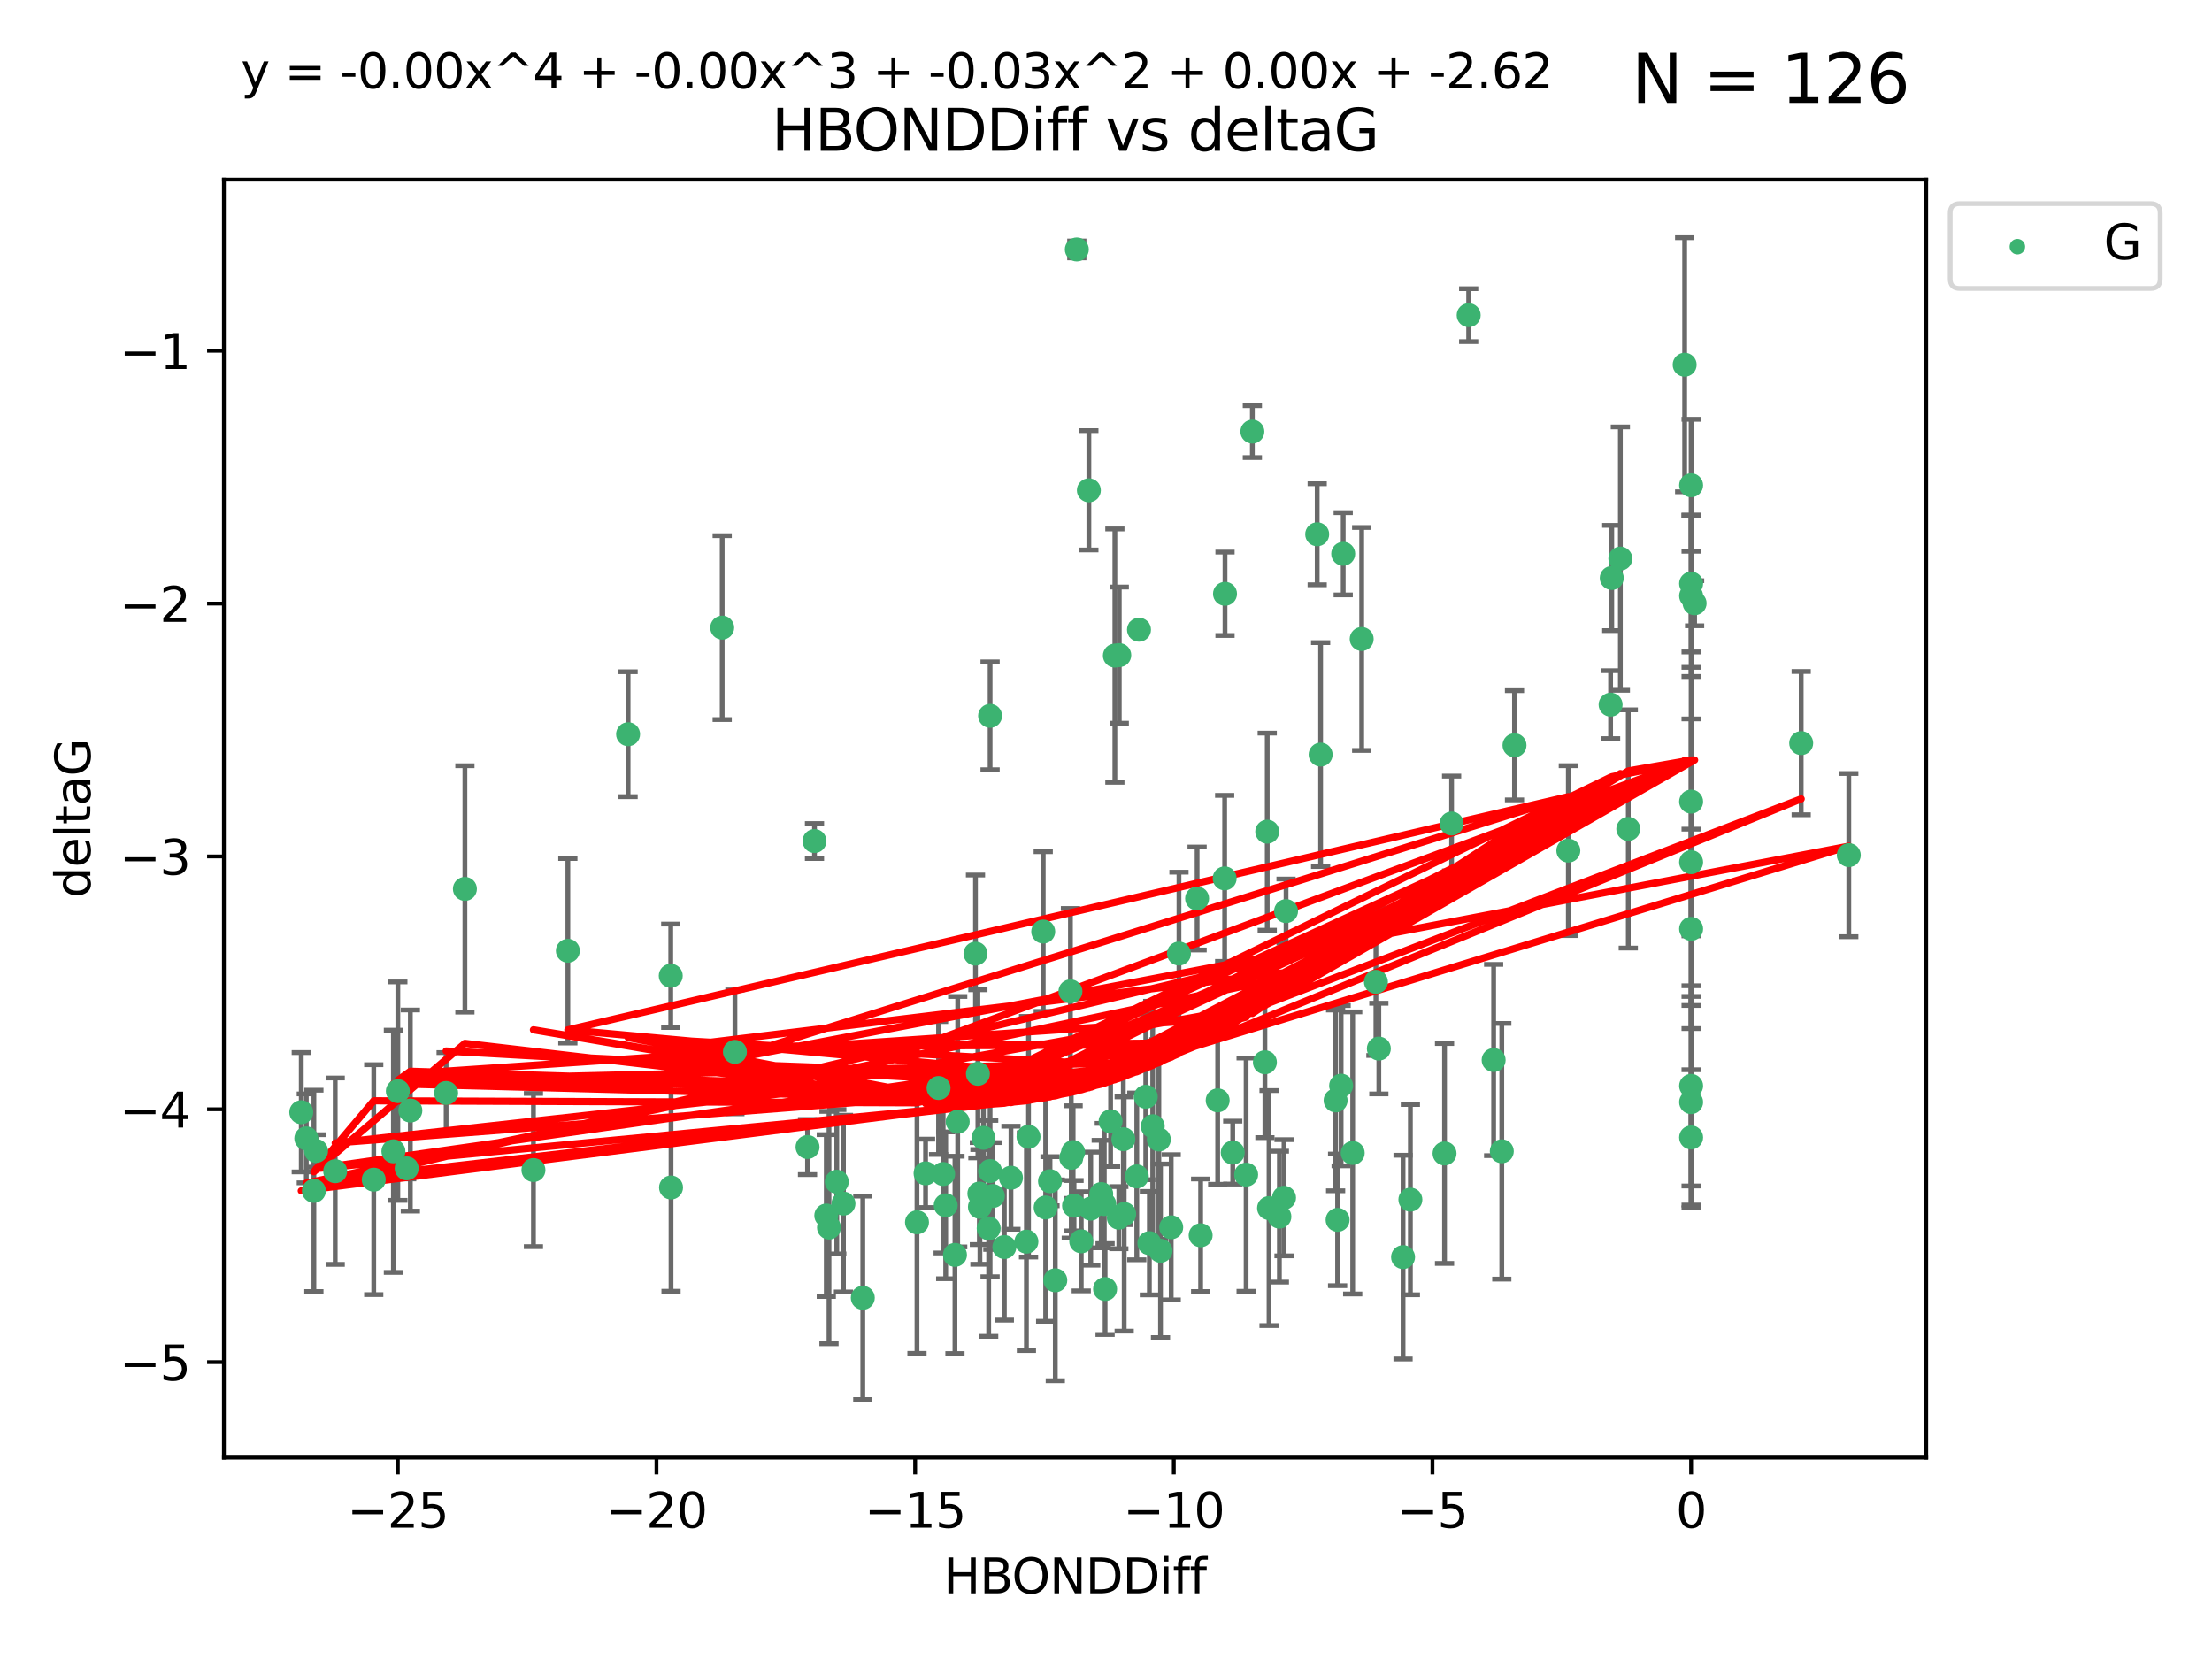 <?xml version="1.0" encoding="utf-8" standalone="no"?>
<!DOCTYPE svg PUBLIC "-//W3C//DTD SVG 1.1//EN"
  "http://www.w3.org/Graphics/SVG/1.1/DTD/svg11.dtd">
<svg xmlns:xlink="http://www.w3.org/1999/xlink" width="460.8pt" height="345.6pt" viewBox="0 0 460.8 345.6" xmlns="http://www.w3.org/2000/svg" version="1.1">
 <defs>
  <style type="text/css">*{stroke-linejoin: round; stroke-linecap: butt}</style>
 </defs>
 <g id="figure_1">
  <g id="patch_1">
   <path d="M 0 345.6 
L 460.8 345.6 
L 460.8 0 
L 0 0 
z
" style="fill: #ffffff"/>
  </g>
  <g id="axes_1">
   <g id="patch_2">
    <path d="M 46.64 303.64 
L 401.26 303.64 
L 401.26 37.411 
L 46.64 37.411 
z
" style="fill: #ffffff"/>
   </g>
   <g id="PathCollection_1">
    <defs>
     <path id="m3759c04840" d="M 0 1.118 
C 0.297 1.118 0.581 1 0.791 0.791 
C 1 0.581 1.118 0.297 1.118 0 
C 1.118 -0.297 1 -0.581 0.791 -0.791 
C 0.581 -1 0.297 -1.118 0 -1.118 
C -0.297 -1.118 -0.581 -1 -0.791 -0.791 
C -1 -0.581 -1.118 -0.297 -1.118 0 
C -1.118 0.297 -1 0.581 -0.791 0.791 
C -0.581 1 -0.297 1.118 0 1.118 
z
" style="stroke: #3cb371"/>
    </defs>
    <g clip-path="url(#p7c6e5a9955)">
     <use xlink:href="#m3759c04840" x="172.13" y="253.221" style="fill: #3cb371; stroke: #3cb371"/>
     <use xlink:href="#m3759c04840" x="218.738" y="246.067" style="fill: #3cb371; stroke: #3cb371"/>
     <use xlink:href="#m3759c04840" x="198.934" y="261.414" style="fill: #3cb371; stroke: #3cb371"/>
     <use xlink:href="#m3759c04840" x="225.243" y="258.594" style="fill: #3cb371; stroke: #3cb371"/>
     <use xlink:href="#m3759c04840" x="233.069" y="253.667" style="fill: #3cb371; stroke: #3cb371"/>
     <use xlink:href="#m3759c04840" x="240.132" y="234.617" style="fill: #3cb371; stroke: #3cb371"/>
     <use xlink:href="#m3759c04840" x="175.71" y="250.733" style="fill: #3cb371; stroke: #3cb371"/>
     <use xlink:href="#m3759c04840" x="234.009" y="237.318" style="fill: #3cb371; stroke: #3cb371"/>
     <use xlink:href="#m3759c04840" x="179.734" y="270.357" style="fill: #3cb371; stroke: #3cb371"/>
     <use xlink:href="#m3759c04840" x="172.695" y="255.722" style="fill: #3cb371; stroke: #3cb371"/>
     <use xlink:href="#m3759c04840" x="69.829" y="243.981" style="fill: #3cb371; stroke: #3cb371"/>
     <use xlink:href="#m3759c04840" x="230.047" y="250.836" style="fill: #3cb371; stroke: #3cb371"/>
     <use xlink:href="#m3759c04840" x="174.317" y="246.179" style="fill: #3cb371; stroke: #3cb371"/>
     <use xlink:href="#m3759c04840" x="139.788" y="247.378" style="fill: #3cb371; stroke: #3cb371"/>
     <use xlink:href="#m3759c04840" x="250.114" y="257.331" style="fill: #3cb371; stroke: #3cb371"/>
     <use xlink:href="#m3759c04840" x="65.843" y="239.761" style="fill: #3cb371; stroke: #3cb371"/>
     <use xlink:href="#m3759c04840" x="213.819" y="258.66" style="fill: #3cb371; stroke: #3cb371"/>
     <use xlink:href="#m3759c04840" x="223.163" y="241.193" style="fill: #3cb371; stroke: #3cb371"/>
     <use xlink:href="#m3759c04840" x="197.007" y="251.093" style="fill: #3cb371; stroke: #3cb371"/>
     <use xlink:href="#m3759c04840" x="241.755" y="260.563" style="fill: #3cb371; stroke: #3cb371"/>
     <use xlink:href="#m3759c04840" x="82.878" y="227.306" style="fill: #3cb371; stroke: #3cb371"/>
     <use xlink:href="#m3759c04840" x="85.483" y="231.348" style="fill: #3cb371; stroke: #3cb371"/>
     <use xlink:href="#m3759c04840" x="168.222" y="238.945" style="fill: #3cb371; stroke: #3cb371"/>
     <use xlink:href="#m3759c04840" x="81.954" y="239.84" style="fill: #3cb371; stroke: #3cb371"/>
     <use xlink:href="#m3759c04840" x="214.262" y="236.805" style="fill: #3cb371; stroke: #3cb371"/>
     <use xlink:href="#m3759c04840" x="229.406" y="248.746" style="fill: #3cb371; stroke: #3cb371"/>
     <use xlink:href="#m3759c04840" x="192.81" y="244.43" style="fill: #3cb371; stroke: #3cb371"/>
     <use xlink:href="#m3759c04840" x="199.507" y="233.669" style="fill: #3cb371; stroke: #3cb371"/>
     <use xlink:href="#m3759c04840" x="241.409" y="237.374" style="fill: #3cb371; stroke: #3cb371"/>
     <use xlink:href="#m3759c04840" x="217.829" y="251.543" style="fill: #3cb371; stroke: #3cb371"/>
     <use xlink:href="#m3759c04840" x="84.717" y="243.392" style="fill: #3cb371; stroke: #3cb371"/>
     <use xlink:href="#m3759c04840" x="259.59" y="244.7" style="fill: #3cb371; stroke: #3cb371"/>
     <use xlink:href="#m3759c04840" x="191.022" y="254.63" style="fill: #3cb371; stroke: #3cb371"/>
     <use xlink:href="#m3759c04840" x="77.857" y="245.746" style="fill: #3cb371; stroke: #3cb371"/>
     <use xlink:href="#m3759c04840" x="65.389" y="248.081" style="fill: #3cb371; stroke: #3cb371"/>
     <use xlink:href="#m3759c04840" x="96.847" y="185.176" style="fill: #3cb371; stroke: #3cb371"/>
     <use xlink:href="#m3759c04840" x="205.961" y="255.885" style="fill: #3cb371; stroke: #3cb371"/>
     <use xlink:href="#m3759c04840" x="209.226" y="259.782" style="fill: #3cb371; stroke: #3cb371"/>
     <use xlink:href="#m3759c04840" x="234.187" y="252.896" style="fill: #3cb371; stroke: #3cb371"/>
     <use xlink:href="#m3759c04840" x="219.837" y="266.709" style="fill: #3cb371; stroke: #3cb371"/>
     <use xlink:href="#m3759c04840" x="204.137" y="251.42" style="fill: #3cb371; stroke: #3cb371"/>
     <use xlink:href="#m3759c04840" x="223.742" y="251.167" style="fill: #3cb371; stroke: #3cb371"/>
     <use xlink:href="#m3759c04840" x="224.32" y="51.962" style="fill: #3cb371; stroke: #3cb371"/>
     <use xlink:href="#m3759c04840" x="243.983" y="255.671" style="fill: #3cb371; stroke: #3cb371"/>
     <use xlink:href="#m3759c04840" x="266.52" y="253.451" style="fill: #3cb371; stroke: #3cb371"/>
     <use xlink:href="#m3759c04840" x="223.553" y="240.005" style="fill: #3cb371; stroke: #3cb371"/>
     <use xlink:href="#m3759c04840" x="206.83" y="249.151" style="fill: #3cb371; stroke: #3cb371"/>
     <use xlink:href="#m3759c04840" x="236.812" y="245.068" style="fill: #3cb371; stroke: #3cb371"/>
     <use xlink:href="#m3759c04840" x="245.6" y="198.64" style="fill: #3cb371; stroke: #3cb371"/>
     <use xlink:href="#m3759c04840" x="227.222" y="251.782" style="fill: #3cb371; stroke: #3cb371"/>
     <use xlink:href="#m3759c04840" x="92.937" y="227.692" style="fill: #3cb371; stroke: #3cb371"/>
     <use xlink:href="#m3759c04840" x="230.21" y="268.528" style="fill: #3cb371; stroke: #3cb371"/>
     <use xlink:href="#m3759c04840" x="375.222" y="154.805" style="fill: #3cb371; stroke: #3cb371"/>
     <use xlink:href="#m3759c04840" x="264.367" y="251.665" style="fill: #3cb371; stroke: #3cb371"/>
     <use xlink:href="#m3759c04840" x="239.433" y="258.976" style="fill: #3cb371; stroke: #3cb371"/>
     <use xlink:href="#m3759c04840" x="130.843" y="152.949" style="fill: #3cb371; stroke: #3cb371"/>
     <use xlink:href="#m3759c04840" x="204.018" y="248.641" style="fill: #3cb371; stroke: #3cb371"/>
     <use xlink:href="#m3759c04840" x="256.801" y="240.109" style="fill: #3cb371; stroke: #3cb371"/>
     <use xlink:href="#m3759c04840" x="253.665" y="229.227" style="fill: #3cb371; stroke: #3cb371"/>
     <use xlink:href="#m3759c04840" x="203.21" y="198.661" style="fill: #3cb371; stroke: #3cb371"/>
     <use xlink:href="#m3759c04840" x="206.252" y="243.948" style="fill: #3cb371; stroke: #3cb371"/>
     <use xlink:href="#m3759c04840" x="255.191" y="123.699" style="fill: #3cb371; stroke: #3cb371"/>
     <use xlink:href="#m3759c04840" x="232.249" y="136.575" style="fill: #3cb371; stroke: #3cb371"/>
     <use xlink:href="#m3759c04840" x="118.294" y="198.065" style="fill: #3cb371; stroke: #3cb371"/>
     <use xlink:href="#m3759c04840" x="326.712" y="177.198" style="fill: #3cb371; stroke: #3cb371"/>
     <use xlink:href="#m3759c04840" x="150.446" y="130.744" style="fill: #3cb371; stroke: #3cb371"/>
     <use xlink:href="#m3759c04840" x="385.141" y="178.136" style="fill: #3cb371; stroke: #3cb371"/>
     <use xlink:href="#m3759c04840" x="210.602" y="245.341" style="fill: #3cb371; stroke: #3cb371"/>
     <use xlink:href="#m3759c04840" x="231.358" y="233.6" style="fill: #3cb371; stroke: #3cb371"/>
     <use xlink:href="#m3759c04840" x="196.474" y="244.568" style="fill: #3cb371; stroke: #3cb371"/>
     <use xlink:href="#m3759c04840" x="292.284" y="261.881" style="fill: #3cb371; stroke: #3cb371"/>
     <use xlink:href="#m3759c04840" x="203.713" y="223.697" style="fill: #3cb371; stroke: #3cb371"/>
     <use xlink:href="#m3759c04840" x="62.759" y="231.7" style="fill: #3cb371; stroke: #3cb371"/>
     <use xlink:href="#m3759c04840" x="283.663" y="133.11" style="fill: #3cb371; stroke: #3cb371"/>
     <use xlink:href="#m3759c04840" x="337.552" y="116.365" style="fill: #3cb371; stroke: #3cb371"/>
     <use xlink:href="#m3759c04840" x="274.395" y="111.295" style="fill: #3cb371; stroke: #3cb371"/>
     <use xlink:href="#m3759c04840" x="63.81" y="237.146" style="fill: #3cb371; stroke: #3cb371"/>
     <use xlink:href="#m3759c04840" x="206.254" y="149.122" style="fill: #3cb371; stroke: #3cb371"/>
     <use xlink:href="#m3759c04840" x="352.291" y="236.947" style="fill: #3cb371; stroke: #3cb371"/>
     <use xlink:href="#m3759c04840" x="237.272" y="131.177" style="fill: #3cb371; stroke: #3cb371"/>
     <use xlink:href="#m3759c04840" x="263.503" y="221.292" style="fill: #3cb371; stroke: #3cb371"/>
     <use xlink:href="#m3759c04840" x="302.397" y="171.553" style="fill: #3cb371; stroke: #3cb371"/>
     <use xlink:href="#m3759c04840" x="286.629" y="204.532" style="fill: #3cb371; stroke: #3cb371"/>
     <use xlink:href="#m3759c04840" x="278.647" y="254.123" style="fill: #3cb371; stroke: #3cb371"/>
     <use xlink:href="#m3759c04840" x="293.809" y="249.906" style="fill: #3cb371; stroke: #3cb371"/>
     <use xlink:href="#m3759c04840" x="339.202" y="172.685" style="fill: #3cb371; stroke: #3cb371"/>
     <use xlink:href="#m3759c04840" x="352.291" y="121.574" style="fill: #3cb371; stroke: #3cb371"/>
     <use xlink:href="#m3759c04840" x="233.165" y="136.474" style="fill: #3cb371; stroke: #3cb371"/>
     <use xlink:href="#m3759c04840" x="153.097" y="219.125" style="fill: #3cb371; stroke: #3cb371"/>
     <use xlink:href="#m3759c04840" x="111.126" y="243.74" style="fill: #3cb371; stroke: #3cb371"/>
     <use xlink:href="#m3759c04840" x="204.867" y="237.025" style="fill: #3cb371; stroke: #3cb371"/>
     <use xlink:href="#m3759c04840" x="305.952" y="65.655" style="fill: #3cb371; stroke: #3cb371"/>
     <use xlink:href="#m3759c04840" x="255.118" y="182.985" style="fill: #3cb371; stroke: #3cb371"/>
     <use xlink:href="#m3759c04840" x="238.683" y="228.474" style="fill: #3cb371; stroke: #3cb371"/>
     <use xlink:href="#m3759c04840" x="315.498" y="155.253" style="fill: #3cb371; stroke: #3cb371"/>
     <use xlink:href="#m3759c04840" x="260.889" y="89.907" style="fill: #3cb371; stroke: #3cb371"/>
     <use xlink:href="#m3759c04840" x="279.381" y="226.166" style="fill: #3cb371; stroke: #3cb371"/>
     <use xlink:href="#m3759c04840" x="275.111" y="157.193" style="fill: #3cb371; stroke: #3cb371"/>
     <use xlink:href="#m3759c04840" x="139.728" y="203.272" style="fill: #3cb371; stroke: #3cb371"/>
     <use xlink:href="#m3759c04840" x="249.378" y="187.175" style="fill: #3cb371; stroke: #3cb371"/>
     <use xlink:href="#m3759c04840" x="222.992" y="206.519" style="fill: #3cb371; stroke: #3cb371"/>
     <use xlink:href="#m3759c04840" x="352.291" y="193.499" style="fill: #3cb371; stroke: #3cb371"/>
     <use xlink:href="#m3759c04840" x="217.323" y="194.06" style="fill: #3cb371; stroke: #3cb371"/>
     <use xlink:href="#m3759c04840" x="278.234" y="229.239" style="fill: #3cb371; stroke: #3cb371"/>
     <use xlink:href="#m3759c04840" x="226.83" y="102.139" style="fill: #3cb371; stroke: #3cb371"/>
     <use xlink:href="#m3759c04840" x="279.814" y="115.363" style="fill: #3cb371; stroke: #3cb371"/>
     <use xlink:href="#m3759c04840" x="287.24" y="218.442" style="fill: #3cb371; stroke: #3cb371"/>
     <use xlink:href="#m3759c04840" x="312.851" y="239.833" style="fill: #3cb371; stroke: #3cb371"/>
     <use xlink:href="#m3759c04840" x="352.291" y="179.608" style="fill: #3cb371; stroke: #3cb371"/>
     <use xlink:href="#m3759c04840" x="195.516" y="226.653" style="fill: #3cb371; stroke: #3cb371"/>
     <use xlink:href="#m3759c04840" x="335.519" y="146.792" style="fill: #3cb371; stroke: #3cb371"/>
     <use xlink:href="#m3759c04840" x="267.908" y="189.796" style="fill: #3cb371; stroke: #3cb371"/>
     <use xlink:href="#m3759c04840" x="352.291" y="229.596" style="fill: #3cb371; stroke: #3cb371"/>
     <use xlink:href="#m3759c04840" x="267.486" y="249.516" style="fill: #3cb371; stroke: #3cb371"/>
     <use xlink:href="#m3759c04840" x="300.925" y="240.287" style="fill: #3cb371; stroke: #3cb371"/>
     <use xlink:href="#m3759c04840" x="352.291" y="166.989" style="fill: #3cb371; stroke: #3cb371"/>
     <use xlink:href="#m3759c04840" x="281.792" y="240.181" style="fill: #3cb371; stroke: #3cb371"/>
     <use xlink:href="#m3759c04840" x="311.152" y="220.823" style="fill: #3cb371; stroke: #3cb371"/>
     <use xlink:href="#m3759c04840" x="352.291" y="124.128" style="fill: #3cb371; stroke: #3cb371"/>
     <use xlink:href="#m3759c04840" x="335.76" y="120.401" style="fill: #3cb371; stroke: #3cb371"/>
     <use xlink:href="#m3759c04840" x="353.019" y="125.667" style="fill: #3cb371; stroke: #3cb371"/>
     <use xlink:href="#m3759c04840" x="263.988" y="173.25" style="fill: #3cb371; stroke: #3cb371"/>
     <use xlink:href="#m3759c04840" x="169.673" y="175.203" style="fill: #3cb371; stroke: #3cb371"/>
     <use xlink:href="#m3759c04840" x="352.291" y="226.206" style="fill: #3cb371; stroke: #3cb371"/>
     <use xlink:href="#m3759c04840" x="350.945" y="75.982" style="fill: #3cb371; stroke: #3cb371"/>
     <use xlink:href="#m3759c04840" x="352.291" y="101.09" style="fill: #3cb371; stroke: #3cb371"/>
    </g>
   </g>
   <g id="matplotlib.axis_1">
    <g id="xtick_1">
     <g id="line2d_1">
      <defs>
       <path id="m32aac76bae" d="M 0 0 
L 0 3.5 
" style="stroke: #000000; stroke-width: 0.8"/>
      </defs>
      <g>
       <use xlink:href="#m32aac76bae" x="82.873" y="303.64" style="stroke: #000000; stroke-width: 0.8"/>
      </g>
     </g>
     <g id="text_1">
      <!-- −25 -->
      <g transform="translate(72.32 318.238)scale(0.1 -0.1)">
       <defs>
        <path id="DejaVuSans-2212" d="M 678 2272 
L 4684 2272 
L 4684 1741 
L 678 1741 
L 678 2272 
z
" transform="scale(0.016)"/>
        <path id="DejaVuSans-32" d="M 1228 531 
L 3431 531 
L 3431 0 
L 469 0 
L 469 531 
Q 828 903 1448 1529 
Q 2069 2156 2228 2338 
Q 2531 2678 2651 2914 
Q 2772 3150 2772 3378 
Q 2772 3750 2511 3984 
Q 2250 4219 1831 4219 
Q 1534 4219 1204 4116 
Q 875 4013 500 3803 
L 500 4441 
Q 881 4594 1212 4672 
Q 1544 4750 1819 4750 
Q 2544 4750 2975 4387 
Q 3406 4025 3406 3419 
Q 3406 3131 3298 2873 
Q 3191 2616 2906 2266 
Q 2828 2175 2409 1742 
Q 1991 1309 1228 531 
z
" transform="scale(0.016)"/>
        <path id="DejaVuSans-35" d="M 691 4666 
L 3169 4666 
L 3169 4134 
L 1269 4134 
L 1269 2991 
Q 1406 3038 1543 3061 
Q 1681 3084 1819 3084 
Q 2600 3084 3056 2656 
Q 3513 2228 3513 1497 
Q 3513 744 3044 326 
Q 2575 -91 1722 -91 
Q 1428 -91 1123 -41 
Q 819 9 494 109 
L 494 744 
Q 775 591 1075 516 
Q 1375 441 1709 441 
Q 2250 441 2565 725 
Q 2881 1009 2881 1497 
Q 2881 1984 2565 2268 
Q 2250 2553 1709 2553 
Q 1456 2553 1204 2497 
Q 953 2441 691 2322 
L 691 4666 
z
" transform="scale(0.016)"/>
       </defs>
       <use xlink:href="#DejaVuSans-2212"/>
       <use xlink:href="#DejaVuSans-32" x="83.789"/>
       <use xlink:href="#DejaVuSans-35" x="147.412"/>
      </g>
     </g>
    </g>
    <g id="xtick_2">
     <g id="line2d_2">
      <g>
       <use xlink:href="#m32aac76bae" x="136.756" y="303.64" style="stroke: #000000; stroke-width: 0.8"/>
      </g>
     </g>
     <g id="text_2">
      <!-- −20 -->
      <g transform="translate(126.204 318.238)scale(0.1 -0.1)">
       <defs>
        <path id="DejaVuSans-30" d="M 2034 4250 
Q 1547 4250 1301 3770 
Q 1056 3291 1056 2328 
Q 1056 1369 1301 889 
Q 1547 409 2034 409 
Q 2525 409 2770 889 
Q 3016 1369 3016 2328 
Q 3016 3291 2770 3770 
Q 2525 4250 2034 4250 
z
M 2034 4750 
Q 2819 4750 3233 4129 
Q 3647 3509 3647 2328 
Q 3647 1150 3233 529 
Q 2819 -91 2034 -91 
Q 1250 -91 836 529 
Q 422 1150 422 2328 
Q 422 3509 836 4129 
Q 1250 4750 2034 4750 
z
" transform="scale(0.016)"/>
       </defs>
       <use xlink:href="#DejaVuSans-2212"/>
       <use xlink:href="#DejaVuSans-32" x="83.789"/>
       <use xlink:href="#DejaVuSans-30" x="147.412"/>
      </g>
     </g>
    </g>
    <g id="xtick_3">
     <g id="line2d_3">
      <g>
       <use xlink:href="#m32aac76bae" x="190.64" y="303.64" style="stroke: #000000; stroke-width: 0.8"/>
      </g>
     </g>
     <g id="text_3">
      <!-- −15 -->
      <g transform="translate(180.088 318.238)scale(0.1 -0.1)">
       <defs>
        <path id="DejaVuSans-31" d="M 794 531 
L 1825 531 
L 1825 4091 
L 703 3866 
L 703 4441 
L 1819 4666 
L 2450 4666 
L 2450 531 
L 3481 531 
L 3481 0 
L 794 0 
L 794 531 
z
" transform="scale(0.016)"/>
       </defs>
       <use xlink:href="#DejaVuSans-2212"/>
       <use xlink:href="#DejaVuSans-31" x="83.789"/>
       <use xlink:href="#DejaVuSans-35" x="147.412"/>
      </g>
     </g>
    </g>
    <g id="xtick_4">
     <g id="line2d_4">
      <g>
       <use xlink:href="#m32aac76bae" x="244.524" y="303.64" style="stroke: #000000; stroke-width: 0.8"/>
      </g>
     </g>
     <g id="text_4">
      <!-- −10 -->
      <g transform="translate(233.972 318.238)scale(0.1 -0.1)">
       <use xlink:href="#DejaVuSans-2212"/>
       <use xlink:href="#DejaVuSans-31" x="83.789"/>
       <use xlink:href="#DejaVuSans-30" x="147.412"/>
      </g>
     </g>
    </g>
    <g id="xtick_5">
     <g id="line2d_5">
      <g>
       <use xlink:href="#m32aac76bae" x="298.408" y="303.64" style="stroke: #000000; stroke-width: 0.8"/>
      </g>
     </g>
     <g id="text_5">
      <!-- −5 -->
      <g transform="translate(291.036 318.238)scale(0.1 -0.1)">
       <use xlink:href="#DejaVuSans-2212"/>
       <use xlink:href="#DejaVuSans-35" x="83.789"/>
      </g>
     </g>
    </g>
    <g id="xtick_6">
     <g id="line2d_6">
      <g>
       <use xlink:href="#m32aac76bae" x="352.291" y="303.64" style="stroke: #000000; stroke-width: 0.8"/>
      </g>
     </g>
     <g id="text_6">
      <!-- 0 -->
      <g transform="translate(349.11 318.238)scale(0.1 -0.1)">
       <use xlink:href="#DejaVuSans-30"/>
      </g>
     </g>
    </g>
    <g id="text_7">
     <!-- HBONDDiff -->
     <g transform="translate(196.561 331.917)scale(0.1 -0.1)">
      <defs>
       <path id="DejaVuSans-48" d="M 628 4666 
L 1259 4666 
L 1259 2753 
L 3553 2753 
L 3553 4666 
L 4184 4666 
L 4184 0 
L 3553 0 
L 3553 2222 
L 1259 2222 
L 1259 0 
L 628 0 
L 628 4666 
z
" transform="scale(0.016)"/>
       <path id="DejaVuSans-42" d="M 1259 2228 
L 1259 519 
L 2272 519 
Q 2781 519 3026 730 
Q 3272 941 3272 1375 
Q 3272 1813 3026 2020 
Q 2781 2228 2272 2228 
L 1259 2228 
z
M 1259 4147 
L 1259 2741 
L 2194 2741 
Q 2656 2741 2882 2914 
Q 3109 3088 3109 3444 
Q 3109 3797 2882 3972 
Q 2656 4147 2194 4147 
L 1259 4147 
z
M 628 4666 
L 2241 4666 
Q 2963 4666 3353 4366 
Q 3744 4066 3744 3513 
Q 3744 3084 3544 2831 
Q 3344 2578 2956 2516 
Q 3422 2416 3680 2098 
Q 3938 1781 3938 1306 
Q 3938 681 3513 340 
Q 3088 0 2303 0 
L 628 0 
L 628 4666 
z
" transform="scale(0.016)"/>
       <path id="DejaVuSans-4f" d="M 2522 4238 
Q 1834 4238 1429 3725 
Q 1025 3213 1025 2328 
Q 1025 1447 1429 934 
Q 1834 422 2522 422 
Q 3209 422 3611 934 
Q 4013 1447 4013 2328 
Q 4013 3213 3611 3725 
Q 3209 4238 2522 4238 
z
M 2522 4750 
Q 3503 4750 4090 4092 
Q 4678 3434 4678 2328 
Q 4678 1225 4090 567 
Q 3503 -91 2522 -91 
Q 1538 -91 948 565 
Q 359 1222 359 2328 
Q 359 3434 948 4092 
Q 1538 4750 2522 4750 
z
" transform="scale(0.016)"/>
       <path id="DejaVuSans-4e" d="M 628 4666 
L 1478 4666 
L 3547 763 
L 3547 4666 
L 4159 4666 
L 4159 0 
L 3309 0 
L 1241 3903 
L 1241 0 
L 628 0 
L 628 4666 
z
" transform="scale(0.016)"/>
       <path id="DejaVuSans-44" d="M 1259 4147 
L 1259 519 
L 2022 519 
Q 2988 519 3436 956 
Q 3884 1394 3884 2338 
Q 3884 3275 3436 3711 
Q 2988 4147 2022 4147 
L 1259 4147 
z
M 628 4666 
L 1925 4666 
Q 3281 4666 3915 4102 
Q 4550 3538 4550 2338 
Q 4550 1131 3912 565 
Q 3275 0 1925 0 
L 628 0 
L 628 4666 
z
" transform="scale(0.016)"/>
       <path id="DejaVuSans-69" d="M 603 3500 
L 1178 3500 
L 1178 0 
L 603 0 
L 603 3500 
z
M 603 4863 
L 1178 4863 
L 1178 4134 
L 603 4134 
L 603 4863 
z
" transform="scale(0.016)"/>
       <path id="DejaVuSans-66" d="M 2375 4863 
L 2375 4384 
L 1825 4384 
Q 1516 4384 1395 4259 
Q 1275 4134 1275 3809 
L 1275 3500 
L 2222 3500 
L 2222 3053 
L 1275 3053 
L 1275 0 
L 697 0 
L 697 3053 
L 147 3053 
L 147 3500 
L 697 3500 
L 697 3744 
Q 697 4328 969 4595 
Q 1241 4863 1831 4863 
L 2375 4863 
z
" transform="scale(0.016)"/>
      </defs>
      <use xlink:href="#DejaVuSans-48"/>
      <use xlink:href="#DejaVuSans-42" x="75.195"/>
      <use xlink:href="#DejaVuSans-4f" x="142.049"/>
      <use xlink:href="#DejaVuSans-4e" x="220.76"/>
      <use xlink:href="#DejaVuSans-44" x="295.564"/>
      <use xlink:href="#DejaVuSans-44" x="372.566"/>
      <use xlink:href="#DejaVuSans-69" x="449.568"/>
      <use xlink:href="#DejaVuSans-66" x="477.352"/>
      <use xlink:href="#DejaVuSans-66" x="512.557"/>
     </g>
    </g>
   </g>
   <g id="matplotlib.axis_2">
    <g id="ytick_1">
     <g id="line2d_7">
      <defs>
       <path id="m1d902c4c6d" d="M 0 0 
L -3.5 0 
" style="stroke: #000000; stroke-width: 0.8"/>
      </defs>
      <g>
       <use xlink:href="#m1d902c4c6d" x="46.64" y="283.756" style="stroke: #000000; stroke-width: 0.8"/>
      </g>
     </g>
     <g id="text_8">
      <!-- −5 -->
      <g transform="translate(24.898 287.555)scale(0.1 -0.1)">
       <use xlink:href="#DejaVuSans-2212"/>
       <use xlink:href="#DejaVuSans-35" x="83.789"/>
      </g>
     </g>
    </g>
    <g id="ytick_2">
     <g id="line2d_8">
      <g>
       <use xlink:href="#m1d902c4c6d" x="46.64" y="231.084" style="stroke: #000000; stroke-width: 0.8"/>
      </g>
     </g>
     <g id="text_9">
      <!-- −4 -->
      <g transform="translate(24.898 234.883)scale(0.1 -0.1)">
       <defs>
        <path id="DejaVuSans-34" d="M 2419 4116 
L 825 1625 
L 2419 1625 
L 2419 4116 
z
M 2253 4666 
L 3047 4666 
L 3047 1625 
L 3713 1625 
L 3713 1100 
L 3047 1100 
L 3047 0 
L 2419 0 
L 2419 1100 
L 313 1100 
L 313 1709 
L 2253 4666 
z
" transform="scale(0.016)"/>
       </defs>
       <use xlink:href="#DejaVuSans-2212"/>
       <use xlink:href="#DejaVuSans-34" x="83.789"/>
      </g>
     </g>
    </g>
    <g id="ytick_3">
     <g id="line2d_9">
      <g>
       <use xlink:href="#m1d902c4c6d" x="46.64" y="178.412" style="stroke: #000000; stroke-width: 0.8"/>
      </g>
     </g>
     <g id="text_10">
      <!-- −3 -->
      <g transform="translate(24.898 182.211)scale(0.1 -0.1)">
       <defs>
        <path id="DejaVuSans-33" d="M 2597 2516 
Q 3050 2419 3304 2112 
Q 3559 1806 3559 1356 
Q 3559 666 3084 287 
Q 2609 -91 1734 -91 
Q 1441 -91 1130 -33 
Q 819 25 488 141 
L 488 750 
Q 750 597 1062 519 
Q 1375 441 1716 441 
Q 2309 441 2620 675 
Q 2931 909 2931 1356 
Q 2931 1769 2642 2001 
Q 2353 2234 1838 2234 
L 1294 2234 
L 1294 2753 
L 1863 2753 
Q 2328 2753 2575 2939 
Q 2822 3125 2822 3475 
Q 2822 3834 2567 4026 
Q 2313 4219 1838 4219 
Q 1578 4219 1281 4162 
Q 984 4106 628 3988 
L 628 4550 
Q 988 4650 1302 4700 
Q 1616 4750 1894 4750 
Q 2613 4750 3031 4423 
Q 3450 4097 3450 3541 
Q 3450 3153 3228 2886 
Q 3006 2619 2597 2516 
z
" transform="scale(0.016)"/>
       </defs>
       <use xlink:href="#DejaVuSans-2212"/>
       <use xlink:href="#DejaVuSans-33" x="83.789"/>
      </g>
     </g>
    </g>
    <g id="ytick_4">
     <g id="line2d_10">
      <g>
       <use xlink:href="#m1d902c4c6d" x="46.64" y="125.74" style="stroke: #000000; stroke-width: 0.8"/>
      </g>
     </g>
     <g id="text_11">
      <!-- −2 -->
      <g transform="translate(24.898 129.539)scale(0.1 -0.1)">
       <use xlink:href="#DejaVuSans-2212"/>
       <use xlink:href="#DejaVuSans-32" x="83.789"/>
      </g>
     </g>
    </g>
    <g id="ytick_5">
     <g id="line2d_11">
      <g>
       <use xlink:href="#m1d902c4c6d" x="46.64" y="73.068" style="stroke: #000000; stroke-width: 0.8"/>
      </g>
     </g>
     <g id="text_12">
      <!-- −1 -->
      <g transform="translate(24.898 76.867)scale(0.1 -0.1)">
       <use xlink:href="#DejaVuSans-2212"/>
       <use xlink:href="#DejaVuSans-31" x="83.789"/>
      </g>
     </g>
    </g>
    <g id="text_13">
     <!-- deltaG -->
     <g transform="translate(18.818 187.064)rotate(-90)scale(0.1 -0.1)">
      <defs>
       <path id="DejaVuSans-64" d="M 2906 2969 
L 2906 4863 
L 3481 4863 
L 3481 0 
L 2906 0 
L 2906 525 
Q 2725 213 2448 61 
Q 2172 -91 1784 -91 
Q 1150 -91 751 415 
Q 353 922 353 1747 
Q 353 2572 751 3078 
Q 1150 3584 1784 3584 
Q 2172 3584 2448 3432 
Q 2725 3281 2906 2969 
z
M 947 1747 
Q 947 1113 1208 752 
Q 1469 391 1925 391 
Q 2381 391 2643 752 
Q 2906 1113 2906 1747 
Q 2906 2381 2643 2742 
Q 2381 3103 1925 3103 
Q 1469 3103 1208 2742 
Q 947 2381 947 1747 
z
" transform="scale(0.016)"/>
       <path id="DejaVuSans-65" d="M 3597 1894 
L 3597 1613 
L 953 1613 
Q 991 1019 1311 708 
Q 1631 397 2203 397 
Q 2534 397 2845 478 
Q 3156 559 3463 722 
L 3463 178 
Q 3153 47 2828 -22 
Q 2503 -91 2169 -91 
Q 1331 -91 842 396 
Q 353 884 353 1716 
Q 353 2575 817 3079 
Q 1281 3584 2069 3584 
Q 2775 3584 3186 3129 
Q 3597 2675 3597 1894 
z
M 3022 2063 
Q 3016 2534 2758 2815 
Q 2500 3097 2075 3097 
Q 1594 3097 1305 2825 
Q 1016 2553 972 2059 
L 3022 2063 
z
" transform="scale(0.016)"/>
       <path id="DejaVuSans-6c" d="M 603 4863 
L 1178 4863 
L 1178 0 
L 603 0 
L 603 4863 
z
" transform="scale(0.016)"/>
       <path id="DejaVuSans-74" d="M 1172 4494 
L 1172 3500 
L 2356 3500 
L 2356 3053 
L 1172 3053 
L 1172 1153 
Q 1172 725 1289 603 
Q 1406 481 1766 481 
L 2356 481 
L 2356 0 
L 1766 0 
Q 1100 0 847 248 
Q 594 497 594 1153 
L 594 3053 
L 172 3053 
L 172 3500 
L 594 3500 
L 594 4494 
L 1172 4494 
z
" transform="scale(0.016)"/>
       <path id="DejaVuSans-61" d="M 2194 1759 
Q 1497 1759 1228 1600 
Q 959 1441 959 1056 
Q 959 750 1161 570 
Q 1363 391 1709 391 
Q 2188 391 2477 730 
Q 2766 1069 2766 1631 
L 2766 1759 
L 2194 1759 
z
M 3341 1997 
L 3341 0 
L 2766 0 
L 2766 531 
Q 2569 213 2275 61 
Q 1981 -91 1556 -91 
Q 1019 -91 701 211 
Q 384 513 384 1019 
Q 384 1609 779 1909 
Q 1175 2209 1959 2209 
L 2766 2209 
L 2766 2266 
Q 2766 2663 2505 2880 
Q 2244 3097 1772 3097 
Q 1472 3097 1187 3025 
Q 903 2953 641 2809 
L 641 3341 
Q 956 3463 1253 3523 
Q 1550 3584 1831 3584 
Q 2591 3584 2966 3190 
Q 3341 2797 3341 1997 
z
" transform="scale(0.016)"/>
       <path id="DejaVuSans-47" d="M 3809 666 
L 3809 1919 
L 2778 1919 
L 2778 2438 
L 4434 2438 
L 4434 434 
Q 4069 175 3628 42 
Q 3188 -91 2688 -91 
Q 1594 -91 976 548 
Q 359 1188 359 2328 
Q 359 3472 976 4111 
Q 1594 4750 2688 4750 
Q 3144 4750 3555 4637 
Q 3966 4525 4313 4306 
L 4313 3634 
Q 3963 3931 3569 4081 
Q 3175 4231 2741 4231 
Q 1884 4231 1454 3753 
Q 1025 3275 1025 2328 
Q 1025 1384 1454 906 
Q 1884 428 2741 428 
Q 3075 428 3337 486 
Q 3600 544 3809 666 
z
" transform="scale(0.016)"/>
      </defs>
      <use xlink:href="#DejaVuSans-64"/>
      <use xlink:href="#DejaVuSans-65" x="63.477"/>
      <use xlink:href="#DejaVuSans-6c" x="125"/>
      <use xlink:href="#DejaVuSans-74" x="152.783"/>
      <use xlink:href="#DejaVuSans-61" x="191.992"/>
      <use xlink:href="#DejaVuSans-47" x="253.271"/>
     </g>
    </g>
   </g>
   <g id="LineCollection_1">
    <path d="M 172.13 270.078 
L 172.13 236.365 
" clip-path="url(#p7c6e5a9955)" style="fill: none; stroke: #696969"/>
    <path d="M 218.738 251.179 
L 218.738 240.955 
" clip-path="url(#p7c6e5a9955)" style="fill: none; stroke: #696969"/>
    <path d="M 198.934 281.965 
L 198.934 240.864 
" clip-path="url(#p7c6e5a9955)" style="fill: none; stroke: #696969"/>
    <path d="M 225.243 268.92 
L 225.243 248.267 
" clip-path="url(#p7c6e5a9955)" style="fill: none; stroke: #696969"/>
    <path d="M 233.069 260.139 
L 233.069 247.195 
" clip-path="url(#p7c6e5a9955)" style="fill: none; stroke: #696969"/>
    <path d="M 240.132 260.646 
L 240.132 208.588 
" clip-path="url(#p7c6e5a9955)" style="fill: none; stroke: #696969"/>
    <path d="M 175.71 269.137 
L 175.71 232.329 
" clip-path="url(#p7c6e5a9955)" style="fill: none; stroke: #696969"/>
    <path d="M 234.009 255.119 
L 234.009 219.516 
" clip-path="url(#p7c6e5a9955)" style="fill: none; stroke: #696969"/>
    <path d="M 179.734 291.539 
L 179.734 249.174 
" clip-path="url(#p7c6e5a9955)" style="fill: none; stroke: #696969"/>
    <path d="M 172.695 279.925 
L 172.695 231.519 
" clip-path="url(#p7c6e5a9955)" style="fill: none; stroke: #696969"/>
    <path d="M 69.829 263.395 
L 69.829 224.567 
" clip-path="url(#p7c6e5a9955)" style="fill: none; stroke: #696969"/>
    <path d="M 230.047 267.653 
L 230.047 234.019 
" clip-path="url(#p7c6e5a9955)" style="fill: none; stroke: #696969"/>
    <path d="M 174.317 261.211 
L 174.317 231.146 
" clip-path="url(#p7c6e5a9955)" style="fill: none; stroke: #696969"/>
    <path d="M 139.788 268.998 
L 139.788 225.757 
" clip-path="url(#p7c6e5a9955)" style="fill: none; stroke: #696969"/>
    <path d="M 250.114 269.054 
L 250.114 245.608 
" clip-path="url(#p7c6e5a9955)" style="fill: none; stroke: #696969"/>
    <path d="M 65.843 243.142 
L 65.843 236.379 
" clip-path="url(#p7c6e5a9955)" style="fill: none; stroke: #696969"/>
    <path d="M 213.819 281.335 
L 213.819 235.985 
" clip-path="url(#p7c6e5a9955)" style="fill: none; stroke: #696969"/>
    <path d="M 223.163 257.915 
L 223.163 224.471 
" clip-path="url(#p7c6e5a9955)" style="fill: none; stroke: #696969"/>
    <path d="M 197.007 266.385 
L 197.007 235.8 
" clip-path="url(#p7c6e5a9955)" style="fill: none; stroke: #696969"/>
    <path d="M 241.755 278.642 
L 241.755 242.485 
" clip-path="url(#p7c6e5a9955)" style="fill: none; stroke: #696969"/>
    <path d="M 82.878 250.061 
L 82.878 204.552 
" clip-path="url(#p7c6e5a9955)" style="fill: none; stroke: #696969"/>
    <path d="M 85.483 252.294 
L 85.483 210.402 
" clip-path="url(#p7c6e5a9955)" style="fill: none; stroke: #696969"/>
    <path d="M 168.222 244.683 
L 168.222 233.207 
" clip-path="url(#p7c6e5a9955)" style="fill: none; stroke: #696969"/>
    <path d="M 81.954 265.074 
L 81.954 214.606 
" clip-path="url(#p7c6e5a9955)" style="fill: none; stroke: #696969"/>
    <path d="M 214.262 261.866 
L 214.262 211.744 
" clip-path="url(#p7c6e5a9955)" style="fill: none; stroke: #696969"/>
    <path d="M 229.406 259.945 
L 229.406 237.547 
" clip-path="url(#p7c6e5a9955)" style="fill: none; stroke: #696969"/>
    <path d="M 192.81 251.554 
L 192.81 237.306 
" clip-path="url(#p7c6e5a9955)" style="fill: none; stroke: #696969"/>
    <path d="M 199.507 259.752 
L 199.507 207.586 
" clip-path="url(#p7c6e5a9955)" style="fill: none; stroke: #696969"/>
    <path d="M 241.409 258.179 
L 241.409 216.568 
" clip-path="url(#p7c6e5a9955)" style="fill: none; stroke: #696969"/>
    <path d="M 217.829 275.243 
L 217.829 227.844 
" clip-path="url(#p7c6e5a9955)" style="fill: none; stroke: #696969"/>
    <path d="M 84.717 245.589 
L 84.717 241.194 
" clip-path="url(#p7c6e5a9955)" style="fill: none; stroke: #696969"/>
    <path d="M 259.59 269 
L 259.59 220.401 
" clip-path="url(#p7c6e5a9955)" style="fill: none; stroke: #696969"/>
    <path d="M 191.022 281.936 
L 191.022 227.323 
" clip-path="url(#p7c6e5a9955)" style="fill: none; stroke: #696969"/>
    <path d="M 77.857 269.695 
L 77.857 221.797 
" clip-path="url(#p7c6e5a9955)" style="fill: none; stroke: #696969"/>
    <path d="M 65.389 269.049 
L 65.389 227.113 
" clip-path="url(#p7c6e5a9955)" style="fill: none; stroke: #696969"/>
    <path d="M 96.847 210.84 
L 96.847 159.513 
" clip-path="url(#p7c6e5a9955)" style="fill: none; stroke: #696969"/>
    <path d="M 205.961 278.377 
L 205.961 233.393 
" clip-path="url(#p7c6e5a9955)" style="fill: none; stroke: #696969"/>
    <path d="M 209.226 275.005 
L 209.226 244.559 
" clip-path="url(#p7c6e5a9955)" style="fill: none; stroke: #696969"/>
    <path d="M 234.187 277.296 
L 234.187 228.496 
" clip-path="url(#p7c6e5a9955)" style="fill: none; stroke: #696969"/>
    <path d="M 219.837 287.626 
L 219.837 245.792 
" clip-path="url(#p7c6e5a9955)" style="fill: none; stroke: #696969"/>
    <path d="M 204.137 263.367 
L 204.137 239.473 
" clip-path="url(#p7c6e5a9955)" style="fill: none; stroke: #696969"/>
    <path d="M 223.742 256.416 
L 223.742 245.919 
" clip-path="url(#p7c6e5a9955)" style="fill: none; stroke: #696969"/>
    <path d="M 224.32 53.717 
L 224.32 50.206 
" clip-path="url(#p7c6e5a9955)" style="fill: none; stroke: #696969"/>
    <path d="M 243.983 270.797 
L 243.983 240.545 
" clip-path="url(#p7c6e5a9955)" style="fill: none; stroke: #696969"/>
    <path d="M 266.52 267.089 
L 266.52 239.813 
" clip-path="url(#p7c6e5a9955)" style="fill: none; stroke: #696969"/>
    <path d="M 223.553 249.654 
L 223.553 230.356 
" clip-path="url(#p7c6e5a9955)" style="fill: none; stroke: #696969"/>
    <path d="M 206.83 260.275 
L 206.83 238.028 
" clip-path="url(#p7c6e5a9955)" style="fill: none; stroke: #696969"/>
    <path d="M 236.812 262.437 
L 236.812 227.698 
" clip-path="url(#p7c6e5a9955)" style="fill: none; stroke: #696969"/>
    <path d="M 245.6 215.583 
L 245.6 181.698 
" clip-path="url(#p7c6e5a9955)" style="fill: none; stroke: #696969"/>
    <path d="M 227.222 263.562 
L 227.222 240.002 
" clip-path="url(#p7c6e5a9955)" style="fill: none; stroke: #696969"/>
    <path d="M 92.937 236.112 
L 92.937 219.271 
" clip-path="url(#p7c6e5a9955)" style="fill: none; stroke: #696969"/>
    <path d="M 230.21 277.997 
L 230.21 259.06 
" clip-path="url(#p7c6e5a9955)" style="fill: none; stroke: #696969"/>
    <path d="M 375.222 169.725 
L 375.222 139.885 
" clip-path="url(#p7c6e5a9955)" style="fill: none; stroke: #696969"/>
    <path d="M 264.367 276.143 
L 264.367 227.188 
" clip-path="url(#p7c6e5a9955)" style="fill: none; stroke: #696969"/>
    <path d="M 239.433 269.749 
L 239.433 248.202 
" clip-path="url(#p7c6e5a9955)" style="fill: none; stroke: #696969"/>
    <path d="M 130.843 165.96 
L 130.843 139.938 
" clip-path="url(#p7c6e5a9955)" style="fill: none; stroke: #696969"/>
    <path d="M 204.018 259.262 
L 204.018 238.02 
" clip-path="url(#p7c6e5a9955)" style="fill: none; stroke: #696969"/>
    <path d="M 256.801 246.667 
L 256.801 233.55 
" clip-path="url(#p7c6e5a9955)" style="fill: none; stroke: #696969"/>
    <path d="M 253.665 246.717 
L 253.665 211.738 
" clip-path="url(#p7c6e5a9955)" style="fill: none; stroke: #696969"/>
    <path d="M 203.21 215.035 
L 203.21 182.287 
" clip-path="url(#p7c6e5a9955)" style="fill: none; stroke: #696969"/>
    <path d="M 206.252 265.966 
L 206.252 221.929 
" clip-path="url(#p7c6e5a9955)" style="fill: none; stroke: #696969"/>
    <path d="M 255.191 132.385 
L 255.191 115.013 
" clip-path="url(#p7c6e5a9955)" style="fill: none; stroke: #696969"/>
    <path d="M 232.249 162.963 
L 232.249 110.187 
" clip-path="url(#p7c6e5a9955)" style="fill: none; stroke: #696969"/>
    <path d="M 118.294 217.283 
L 118.294 178.847 
" clip-path="url(#p7c6e5a9955)" style="fill: none; stroke: #696969"/>
    <path d="M 326.712 194.887 
L 326.712 159.509 
" clip-path="url(#p7c6e5a9955)" style="fill: none; stroke: #696969"/>
    <path d="M 150.446 149.899 
L 150.446 111.59 
" clip-path="url(#p7c6e5a9955)" style="fill: none; stroke: #696969"/>
    <path d="M 385.141 195.135 
L 385.141 161.137 
" clip-path="url(#p7c6e5a9955)" style="fill: none; stroke: #696969"/>
    <path d="M 210.602 256.076 
L 210.602 234.605 
" clip-path="url(#p7c6e5a9955)" style="fill: none; stroke: #696969"/>
    <path d="M 231.358 242.981 
L 231.358 224.219 
" clip-path="url(#p7c6e5a9955)" style="fill: none; stroke: #696969"/>
    <path d="M 196.474 261.016 
L 196.474 228.119 
" clip-path="url(#p7c6e5a9955)" style="fill: none; stroke: #696969"/>
    <path d="M 292.284 283.102 
L 292.284 240.66 
" clip-path="url(#p7c6e5a9955)" style="fill: none; stroke: #696969"/>
    <path d="M 203.713 241.21 
L 203.713 206.184 
" clip-path="url(#p7c6e5a9955)" style="fill: none; stroke: #696969"/>
    <path d="M 62.759 244.132 
L 62.759 219.268 
" clip-path="url(#p7c6e5a9955)" style="fill: none; stroke: #696969"/>
    <path d="M 283.663 156.331 
L 283.663 109.888 
" clip-path="url(#p7c6e5a9955)" style="fill: none; stroke: #696969"/>
    <path d="M 337.552 143.797 
L 337.552 88.933 
" clip-path="url(#p7c6e5a9955)" style="fill: none; stroke: #696969"/>
    <path d="M 274.395 121.819 
L 274.395 100.771 
" clip-path="url(#p7c6e5a9955)" style="fill: none; stroke: #696969"/>
    <path d="M 63.81 246.405 
L 63.81 227.887 
" clip-path="url(#p7c6e5a9955)" style="fill: none; stroke: #696969"/>
    <path d="M 206.254 160.36 
L 206.254 137.883 
" clip-path="url(#p7c6e5a9955)" style="fill: none; stroke: #696969"/>
    <path d="M 352.291 251.042 
L 352.291 222.851 
" clip-path="url(#p7c6e5a9955)" style="fill: none; stroke: #696969"/>
    <path d="M 237.272 132.202 
L 237.272 130.153 
" clip-path="url(#p7c6e5a9955)" style="fill: none; stroke: #696969"/>
    <path d="M 263.503 236.987 
L 263.503 205.597 
" clip-path="url(#p7c6e5a9955)" style="fill: none; stroke: #696969"/>
    <path d="M 302.397 181.432 
L 302.397 161.673 
" clip-path="url(#p7c6e5a9955)" style="fill: none; stroke: #696969"/>
    <path d="M 286.629 219.872 
L 286.629 189.192 
" clip-path="url(#p7c6e5a9955)" style="fill: none; stroke: #696969"/>
    <path d="M 278.647 267.834 
L 278.647 240.412 
" clip-path="url(#p7c6e5a9955)" style="fill: none; stroke: #696969"/>
    <path d="M 293.809 269.725 
L 293.809 230.087 
" clip-path="url(#p7c6e5a9955)" style="fill: none; stroke: #696969"/>
    <path d="M 339.202 197.498 
L 339.202 147.872 
" clip-path="url(#p7c6e5a9955)" style="fill: none; stroke: #696969"/>
    <path d="M 352.291 135.806 
L 352.291 107.341 
" clip-path="url(#p7c6e5a9955)" style="fill: none; stroke: #696969"/>
    <path d="M 233.165 150.658 
L 233.165 122.29 
" clip-path="url(#p7c6e5a9955)" style="fill: none; stroke: #696969"/>
    <path d="M 153.097 232.024 
L 153.097 206.225 
" clip-path="url(#p7c6e5a9955)" style="fill: none; stroke: #696969"/>
    <path d="M 111.126 259.696 
L 111.126 227.785 
" clip-path="url(#p7c6e5a9955)" style="fill: none; stroke: #696969"/>
    <path d="M 204.867 250.14 
L 204.867 223.911 
" clip-path="url(#p7c6e5a9955)" style="fill: none; stroke: #696969"/>
    <path d="M 305.952 71.163 
L 305.952 60.147 
" clip-path="url(#p7c6e5a9955)" style="fill: none; stroke: #696969"/>
    <path d="M 255.118 200.278 
L 255.118 165.692 
" clip-path="url(#p7c6e5a9955)" style="fill: none; stroke: #696969"/>
    <path d="M 238.683 245.755 
L 238.683 211.194 
" clip-path="url(#p7c6e5a9955)" style="fill: none; stroke: #696969"/>
    <path d="M 315.498 166.631 
L 315.498 143.874 
" clip-path="url(#p7c6e5a9955)" style="fill: none; stroke: #696969"/>
    <path d="M 260.889 95.31 
L 260.889 84.504 
" clip-path="url(#p7c6e5a9955)" style="fill: none; stroke: #696969"/>
    <path d="M 279.381 242.869 
L 279.381 209.463 
" clip-path="url(#p7c6e5a9955)" style="fill: none; stroke: #696969"/>
    <path d="M 275.111 180.517 
L 275.111 133.87 
" clip-path="url(#p7c6e5a9955)" style="fill: none; stroke: #696969"/>
    <path d="M 139.728 214.046 
L 139.728 192.498 
" clip-path="url(#p7c6e5a9955)" style="fill: none; stroke: #696969"/>
    <path d="M 249.378 197.9 
L 249.378 176.449 
" clip-path="url(#p7c6e5a9955)" style="fill: none; stroke: #696969"/>
    <path d="M 222.992 223.788 
L 222.992 189.25 
" clip-path="url(#p7c6e5a9955)" style="fill: none; stroke: #696969"/>
    <path d="M 352.291 214.275 
L 352.291 172.723 
" clip-path="url(#p7c6e5a9955)" style="fill: none; stroke: #696969"/>
    <path d="M 217.323 210.695 
L 217.323 177.424 
" clip-path="url(#p7c6e5a9955)" style="fill: none; stroke: #696969"/>
    <path d="M 278.234 248.06 
L 278.234 210.417 
" clip-path="url(#p7c6e5a9955)" style="fill: none; stroke: #696969"/>
    <path d="M 226.83 114.567 
L 226.83 89.712 
" clip-path="url(#p7c6e5a9955)" style="fill: none; stroke: #696969"/>
    <path d="M 279.814 123.928 
L 279.814 106.797 
" clip-path="url(#p7c6e5a9955)" style="fill: none; stroke: #696969"/>
    <path d="M 287.24 227.889 
L 287.24 208.996 
" clip-path="url(#p7c6e5a9955)" style="fill: none; stroke: #696969"/>
    <path d="M 312.851 266.467 
L 312.851 213.199 
" clip-path="url(#p7c6e5a9955)" style="fill: none; stroke: #696969"/>
    <path d="M 352.291 209.453 
L 352.291 149.762 
" clip-path="url(#p7c6e5a9955)" style="fill: none; stroke: #696969"/>
    <path d="M 195.516 240.497 
L 195.516 212.81 
" clip-path="url(#p7c6e5a9955)" style="fill: none; stroke: #696969"/>
    <path d="M 335.519 153.866 
L 335.519 139.717 
" clip-path="url(#p7c6e5a9955)" style="fill: none; stroke: #696969"/>
    <path d="M 267.908 196.467 
L 267.908 183.125 
" clip-path="url(#p7c6e5a9955)" style="fill: none; stroke: #696969"/>
    <path d="M 352.291 251.613 
L 352.291 207.578 
" clip-path="url(#p7c6e5a9955)" style="fill: none; stroke: #696969"/>
    <path d="M 267.486 261.617 
L 267.486 237.414 
" clip-path="url(#p7c6e5a9955)" style="fill: none; stroke: #696969"/>
    <path d="M 300.925 263.197 
L 300.925 217.377 
" clip-path="url(#p7c6e5a9955)" style="fill: none; stroke: #696969"/>
    <path d="M 352.291 194.954 
L 352.291 139.023 
" clip-path="url(#p7c6e5a9955)" style="fill: none; stroke: #696969"/>
    <path d="M 281.792 269.564 
L 281.792 210.798 
" clip-path="url(#p7c6e5a9955)" style="fill: none; stroke: #696969"/>
    <path d="M 311.152 240.74 
L 311.152 200.905 
" clip-path="url(#p7c6e5a9955)" style="fill: none; stroke: #696969"/>
    <path d="M 352.291 140.931 
L 352.291 107.324 
" clip-path="url(#p7c6e5a9955)" style="fill: none; stroke: #696969"/>
    <path d="M 335.76 131.364 
L 335.76 109.439 
" clip-path="url(#p7c6e5a9955)" style="fill: none; stroke: #696969"/>
    <path d="M 353.019 130.361 
L 353.019 120.973 
" clip-path="url(#p7c6e5a9955)" style="fill: none; stroke: #696969"/>
    <path d="M 263.988 193.781 
L 263.988 152.719 
" clip-path="url(#p7c6e5a9955)" style="fill: none; stroke: #696969"/>
    <path d="M 169.673 178.842 
L 169.673 171.564 
" clip-path="url(#p7c6e5a9955)" style="fill: none; stroke: #696969"/>
    <path d="M 352.291 247.064 
L 352.291 205.348 
" clip-path="url(#p7c6e5a9955)" style="fill: none; stroke: #696969"/>
    <path d="M 350.945 102.451 
L 350.945 49.513 
" clip-path="url(#p7c6e5a9955)" style="fill: none; stroke: #696969"/>
    <path d="M 352.291 114.837 
L 352.291 87.343 
" clip-path="url(#p7c6e5a9955)" style="fill: none; stroke: #696969"/>
   </g>
   <g id="line2d_12">
    <defs>
     <path id="ma590571578" d="M 2 0 
L -2 -0 
" style="stroke: #696969"/>
    </defs>
    <g clip-path="url(#p7c6e5a9955)">
     <use xlink:href="#ma590571578" x="172.13" y="270.078" style="fill: #696969; stroke: #696969"/>
     <use xlink:href="#ma590571578" x="218.738" y="251.179" style="fill: #696969; stroke: #696969"/>
     <use xlink:href="#ma590571578" x="198.934" y="281.965" style="fill: #696969; stroke: #696969"/>
     <use xlink:href="#ma590571578" x="225.243" y="268.92" style="fill: #696969; stroke: #696969"/>
     <use xlink:href="#ma590571578" x="233.069" y="260.139" style="fill: #696969; stroke: #696969"/>
     <use xlink:href="#ma590571578" x="240.132" y="260.646" style="fill: #696969; stroke: #696969"/>
     <use xlink:href="#ma590571578" x="175.71" y="269.137" style="fill: #696969; stroke: #696969"/>
     <use xlink:href="#ma590571578" x="234.009" y="255.119" style="fill: #696969; stroke: #696969"/>
     <use xlink:href="#ma590571578" x="179.734" y="291.539" style="fill: #696969; stroke: #696969"/>
     <use xlink:href="#ma590571578" x="172.695" y="279.925" style="fill: #696969; stroke: #696969"/>
     <use xlink:href="#ma590571578" x="69.829" y="263.395" style="fill: #696969; stroke: #696969"/>
     <use xlink:href="#ma590571578" x="230.047" y="267.653" style="fill: #696969; stroke: #696969"/>
     <use xlink:href="#ma590571578" x="174.317" y="261.211" style="fill: #696969; stroke: #696969"/>
     <use xlink:href="#ma590571578" x="139.788" y="268.998" style="fill: #696969; stroke: #696969"/>
     <use xlink:href="#ma590571578" x="250.114" y="269.054" style="fill: #696969; stroke: #696969"/>
     <use xlink:href="#ma590571578" x="65.843" y="243.142" style="fill: #696969; stroke: #696969"/>
     <use xlink:href="#ma590571578" x="213.819" y="281.335" style="fill: #696969; stroke: #696969"/>
     <use xlink:href="#ma590571578" x="223.163" y="257.915" style="fill: #696969; stroke: #696969"/>
     <use xlink:href="#ma590571578" x="197.007" y="266.385" style="fill: #696969; stroke: #696969"/>
     <use xlink:href="#ma590571578" x="241.755" y="278.642" style="fill: #696969; stroke: #696969"/>
     <use xlink:href="#ma590571578" x="82.878" y="250.061" style="fill: #696969; stroke: #696969"/>
     <use xlink:href="#ma590571578" x="85.483" y="252.294" style="fill: #696969; stroke: #696969"/>
     <use xlink:href="#ma590571578" x="168.222" y="244.683" style="fill: #696969; stroke: #696969"/>
     <use xlink:href="#ma590571578" x="81.954" y="265.074" style="fill: #696969; stroke: #696969"/>
     <use xlink:href="#ma590571578" x="214.262" y="261.866" style="fill: #696969; stroke: #696969"/>
     <use xlink:href="#ma590571578" x="229.406" y="259.945" style="fill: #696969; stroke: #696969"/>
     <use xlink:href="#ma590571578" x="192.81" y="251.554" style="fill: #696969; stroke: #696969"/>
     <use xlink:href="#ma590571578" x="199.507" y="259.752" style="fill: #696969; stroke: #696969"/>
     <use xlink:href="#ma590571578" x="241.409" y="258.179" style="fill: #696969; stroke: #696969"/>
     <use xlink:href="#ma590571578" x="217.829" y="275.243" style="fill: #696969; stroke: #696969"/>
     <use xlink:href="#ma590571578" x="84.717" y="245.589" style="fill: #696969; stroke: #696969"/>
     <use xlink:href="#ma590571578" x="259.59" y="269" style="fill: #696969; stroke: #696969"/>
     <use xlink:href="#ma590571578" x="191.022" y="281.936" style="fill: #696969; stroke: #696969"/>
     <use xlink:href="#ma590571578" x="77.857" y="269.695" style="fill: #696969; stroke: #696969"/>
     <use xlink:href="#ma590571578" x="65.389" y="269.049" style="fill: #696969; stroke: #696969"/>
     <use xlink:href="#ma590571578" x="96.847" y="210.84" style="fill: #696969; stroke: #696969"/>
     <use xlink:href="#ma590571578" x="205.961" y="278.377" style="fill: #696969; stroke: #696969"/>
     <use xlink:href="#ma590571578" x="209.226" y="275.005" style="fill: #696969; stroke: #696969"/>
     <use xlink:href="#ma590571578" x="234.187" y="277.296" style="fill: #696969; stroke: #696969"/>
     <use xlink:href="#ma590571578" x="219.837" y="287.626" style="fill: #696969; stroke: #696969"/>
     <use xlink:href="#ma590571578" x="204.137" y="263.367" style="fill: #696969; stroke: #696969"/>
     <use xlink:href="#ma590571578" x="223.742" y="256.416" style="fill: #696969; stroke: #696969"/>
     <use xlink:href="#ma590571578" x="224.32" y="53.717" style="fill: #696969; stroke: #696969"/>
     <use xlink:href="#ma590571578" x="243.983" y="270.797" style="fill: #696969; stroke: #696969"/>
     <use xlink:href="#ma590571578" x="266.52" y="267.089" style="fill: #696969; stroke: #696969"/>
     <use xlink:href="#ma590571578" x="223.553" y="249.654" style="fill: #696969; stroke: #696969"/>
     <use xlink:href="#ma590571578" x="206.83" y="260.275" style="fill: #696969; stroke: #696969"/>
     <use xlink:href="#ma590571578" x="236.812" y="262.437" style="fill: #696969; stroke: #696969"/>
     <use xlink:href="#ma590571578" x="245.6" y="215.583" style="fill: #696969; stroke: #696969"/>
     <use xlink:href="#ma590571578" x="227.222" y="263.562" style="fill: #696969; stroke: #696969"/>
     <use xlink:href="#ma590571578" x="92.937" y="236.112" style="fill: #696969; stroke: #696969"/>
     <use xlink:href="#ma590571578" x="230.21" y="277.997" style="fill: #696969; stroke: #696969"/>
     <use xlink:href="#ma590571578" x="375.222" y="169.725" style="fill: #696969; stroke: #696969"/>
     <use xlink:href="#ma590571578" x="264.367" y="276.143" style="fill: #696969; stroke: #696969"/>
     <use xlink:href="#ma590571578" x="239.433" y="269.749" style="fill: #696969; stroke: #696969"/>
     <use xlink:href="#ma590571578" x="130.843" y="165.96" style="fill: #696969; stroke: #696969"/>
     <use xlink:href="#ma590571578" x="204.018" y="259.262" style="fill: #696969; stroke: #696969"/>
     <use xlink:href="#ma590571578" x="256.801" y="246.667" style="fill: #696969; stroke: #696969"/>
     <use xlink:href="#ma590571578" x="253.665" y="246.717" style="fill: #696969; stroke: #696969"/>
     <use xlink:href="#ma590571578" x="203.21" y="215.035" style="fill: #696969; stroke: #696969"/>
     <use xlink:href="#ma590571578" x="206.252" y="265.966" style="fill: #696969; stroke: #696969"/>
     <use xlink:href="#ma590571578" x="255.191" y="132.385" style="fill: #696969; stroke: #696969"/>
     <use xlink:href="#ma590571578" x="232.249" y="162.963" style="fill: #696969; stroke: #696969"/>
     <use xlink:href="#ma590571578" x="118.294" y="217.283" style="fill: #696969; stroke: #696969"/>
     <use xlink:href="#ma590571578" x="326.712" y="194.887" style="fill: #696969; stroke: #696969"/>
     <use xlink:href="#ma590571578" x="150.446" y="149.899" style="fill: #696969; stroke: #696969"/>
     <use xlink:href="#ma590571578" x="385.141" y="195.135" style="fill: #696969; stroke: #696969"/>
     <use xlink:href="#ma590571578" x="210.602" y="256.076" style="fill: #696969; stroke: #696969"/>
     <use xlink:href="#ma590571578" x="231.358" y="242.981" style="fill: #696969; stroke: #696969"/>
     <use xlink:href="#ma590571578" x="196.474" y="261.016" style="fill: #696969; stroke: #696969"/>
     <use xlink:href="#ma590571578" x="292.284" y="283.102" style="fill: #696969; stroke: #696969"/>
     <use xlink:href="#ma590571578" x="203.713" y="241.21" style="fill: #696969; stroke: #696969"/>
     <use xlink:href="#ma590571578" x="62.759" y="244.132" style="fill: #696969; stroke: #696969"/>
     <use xlink:href="#ma590571578" x="283.663" y="156.331" style="fill: #696969; stroke: #696969"/>
     <use xlink:href="#ma590571578" x="337.552" y="143.797" style="fill: #696969; stroke: #696969"/>
     <use xlink:href="#ma590571578" x="274.395" y="121.819" style="fill: #696969; stroke: #696969"/>
     <use xlink:href="#ma590571578" x="63.81" y="246.405" style="fill: #696969; stroke: #696969"/>
     <use xlink:href="#ma590571578" x="206.254" y="160.36" style="fill: #696969; stroke: #696969"/>
     <use xlink:href="#ma590571578" x="352.291" y="251.042" style="fill: #696969; stroke: #696969"/>
     <use xlink:href="#ma590571578" x="237.272" y="132.202" style="fill: #696969; stroke: #696969"/>
     <use xlink:href="#ma590571578" x="263.503" y="236.987" style="fill: #696969; stroke: #696969"/>
     <use xlink:href="#ma590571578" x="302.397" y="181.432" style="fill: #696969; stroke: #696969"/>
     <use xlink:href="#ma590571578" x="286.629" y="219.872" style="fill: #696969; stroke: #696969"/>
     <use xlink:href="#ma590571578" x="278.647" y="267.834" style="fill: #696969; stroke: #696969"/>
     <use xlink:href="#ma590571578" x="293.809" y="269.725" style="fill: #696969; stroke: #696969"/>
     <use xlink:href="#ma590571578" x="339.202" y="197.498" style="fill: #696969; stroke: #696969"/>
     <use xlink:href="#ma590571578" x="352.291" y="135.806" style="fill: #696969; stroke: #696969"/>
     <use xlink:href="#ma590571578" x="233.165" y="150.658" style="fill: #696969; stroke: #696969"/>
     <use xlink:href="#ma590571578" x="153.097" y="232.024" style="fill: #696969; stroke: #696969"/>
     <use xlink:href="#ma590571578" x="111.126" y="259.696" style="fill: #696969; stroke: #696969"/>
     <use xlink:href="#ma590571578" x="204.867" y="250.14" style="fill: #696969; stroke: #696969"/>
     <use xlink:href="#ma590571578" x="305.952" y="71.163" style="fill: #696969; stroke: #696969"/>
     <use xlink:href="#ma590571578" x="255.118" y="200.278" style="fill: #696969; stroke: #696969"/>
     <use xlink:href="#ma590571578" x="238.683" y="245.755" style="fill: #696969; stroke: #696969"/>
     <use xlink:href="#ma590571578" x="315.498" y="166.631" style="fill: #696969; stroke: #696969"/>
     <use xlink:href="#ma590571578" x="260.889" y="95.31" style="fill: #696969; stroke: #696969"/>
     <use xlink:href="#ma590571578" x="279.381" y="242.869" style="fill: #696969; stroke: #696969"/>
     <use xlink:href="#ma590571578" x="275.111" y="180.517" style="fill: #696969; stroke: #696969"/>
     <use xlink:href="#ma590571578" x="139.728" y="214.046" style="fill: #696969; stroke: #696969"/>
     <use xlink:href="#ma590571578" x="249.378" y="197.9" style="fill: #696969; stroke: #696969"/>
     <use xlink:href="#ma590571578" x="222.992" y="223.788" style="fill: #696969; stroke: #696969"/>
     <use xlink:href="#ma590571578" x="352.291" y="214.275" style="fill: #696969; stroke: #696969"/>
     <use xlink:href="#ma590571578" x="217.323" y="210.695" style="fill: #696969; stroke: #696969"/>
     <use xlink:href="#ma590571578" x="278.234" y="248.06" style="fill: #696969; stroke: #696969"/>
     <use xlink:href="#ma590571578" x="226.83" y="114.567" style="fill: #696969; stroke: #696969"/>
     <use xlink:href="#ma590571578" x="279.814" y="123.928" style="fill: #696969; stroke: #696969"/>
     <use xlink:href="#ma590571578" x="287.24" y="227.889" style="fill: #696969; stroke: #696969"/>
     <use xlink:href="#ma590571578" x="312.851" y="266.467" style="fill: #696969; stroke: #696969"/>
     <use xlink:href="#ma590571578" x="352.291" y="209.453" style="fill: #696969; stroke: #696969"/>
     <use xlink:href="#ma590571578" x="195.516" y="240.497" style="fill: #696969; stroke: #696969"/>
     <use xlink:href="#ma590571578" x="335.519" y="153.866" style="fill: #696969; stroke: #696969"/>
     <use xlink:href="#ma590571578" x="267.908" y="196.467" style="fill: #696969; stroke: #696969"/>
     <use xlink:href="#ma590571578" x="352.291" y="251.613" style="fill: #696969; stroke: #696969"/>
     <use xlink:href="#ma590571578" x="267.486" y="261.617" style="fill: #696969; stroke: #696969"/>
     <use xlink:href="#ma590571578" x="300.925" y="263.197" style="fill: #696969; stroke: #696969"/>
     <use xlink:href="#ma590571578" x="352.291" y="194.954" style="fill: #696969; stroke: #696969"/>
     <use xlink:href="#ma590571578" x="281.792" y="269.564" style="fill: #696969; stroke: #696969"/>
     <use xlink:href="#ma590571578" x="311.152" y="240.74" style="fill: #696969; stroke: #696969"/>
     <use xlink:href="#ma590571578" x="352.291" y="140.931" style="fill: #696969; stroke: #696969"/>
     <use xlink:href="#ma590571578" x="335.76" y="131.364" style="fill: #696969; stroke: #696969"/>
     <use xlink:href="#ma590571578" x="353.019" y="130.361" style="fill: #696969; stroke: #696969"/>
     <use xlink:href="#ma590571578" x="263.988" y="193.781" style="fill: #696969; stroke: #696969"/>
     <use xlink:href="#ma590571578" x="169.673" y="178.842" style="fill: #696969; stroke: #696969"/>
     <use xlink:href="#ma590571578" x="352.291" y="247.064" style="fill: #696969; stroke: #696969"/>
     <use xlink:href="#ma590571578" x="350.945" y="102.451" style="fill: #696969; stroke: #696969"/>
     <use xlink:href="#ma590571578" x="352.291" y="114.837" style="fill: #696969; stroke: #696969"/>
    </g>
   </g>
   <g id="line2d_13">
    <g clip-path="url(#p7c6e5a9955)">
     <use xlink:href="#ma590571578" x="172.13" y="236.365" style="fill: #696969; stroke: #696969"/>
     <use xlink:href="#ma590571578" x="218.738" y="240.955" style="fill: #696969; stroke: #696969"/>
     <use xlink:href="#ma590571578" x="198.934" y="240.864" style="fill: #696969; stroke: #696969"/>
     <use xlink:href="#ma590571578" x="225.243" y="248.267" style="fill: #696969; stroke: #696969"/>
     <use xlink:href="#ma590571578" x="233.069" y="247.195" style="fill: #696969; stroke: #696969"/>
     <use xlink:href="#ma590571578" x="240.132" y="208.588" style="fill: #696969; stroke: #696969"/>
     <use xlink:href="#ma590571578" x="175.71" y="232.329" style="fill: #696969; stroke: #696969"/>
     <use xlink:href="#ma590571578" x="234.009" y="219.516" style="fill: #696969; stroke: #696969"/>
     <use xlink:href="#ma590571578" x="179.734" y="249.174" style="fill: #696969; stroke: #696969"/>
     <use xlink:href="#ma590571578" x="172.695" y="231.519" style="fill: #696969; stroke: #696969"/>
     <use xlink:href="#ma590571578" x="69.829" y="224.567" style="fill: #696969; stroke: #696969"/>
     <use xlink:href="#ma590571578" x="230.047" y="234.019" style="fill: #696969; stroke: #696969"/>
     <use xlink:href="#ma590571578" x="174.317" y="231.146" style="fill: #696969; stroke: #696969"/>
     <use xlink:href="#ma590571578" x="139.788" y="225.757" style="fill: #696969; stroke: #696969"/>
     <use xlink:href="#ma590571578" x="250.114" y="245.608" style="fill: #696969; stroke: #696969"/>
     <use xlink:href="#ma590571578" x="65.843" y="236.379" style="fill: #696969; stroke: #696969"/>
     <use xlink:href="#ma590571578" x="213.819" y="235.985" style="fill: #696969; stroke: #696969"/>
     <use xlink:href="#ma590571578" x="223.163" y="224.471" style="fill: #696969; stroke: #696969"/>
     <use xlink:href="#ma590571578" x="197.007" y="235.8" style="fill: #696969; stroke: #696969"/>
     <use xlink:href="#ma590571578" x="241.755" y="242.485" style="fill: #696969; stroke: #696969"/>
     <use xlink:href="#ma590571578" x="82.878" y="204.552" style="fill: #696969; stroke: #696969"/>
     <use xlink:href="#ma590571578" x="85.483" y="210.402" style="fill: #696969; stroke: #696969"/>
     <use xlink:href="#ma590571578" x="168.222" y="233.207" style="fill: #696969; stroke: #696969"/>
     <use xlink:href="#ma590571578" x="81.954" y="214.606" style="fill: #696969; stroke: #696969"/>
     <use xlink:href="#ma590571578" x="214.262" y="211.744" style="fill: #696969; stroke: #696969"/>
     <use xlink:href="#ma590571578" x="229.406" y="237.547" style="fill: #696969; stroke: #696969"/>
     <use xlink:href="#ma590571578" x="192.81" y="237.306" style="fill: #696969; stroke: #696969"/>
     <use xlink:href="#ma590571578" x="199.507" y="207.586" style="fill: #696969; stroke: #696969"/>
     <use xlink:href="#ma590571578" x="241.409" y="216.568" style="fill: #696969; stroke: #696969"/>
     <use xlink:href="#ma590571578" x="217.829" y="227.844" style="fill: #696969; stroke: #696969"/>
     <use xlink:href="#ma590571578" x="84.717" y="241.194" style="fill: #696969; stroke: #696969"/>
     <use xlink:href="#ma590571578" x="259.59" y="220.401" style="fill: #696969; stroke: #696969"/>
     <use xlink:href="#ma590571578" x="191.022" y="227.323" style="fill: #696969; stroke: #696969"/>
     <use xlink:href="#ma590571578" x="77.857" y="221.797" style="fill: #696969; stroke: #696969"/>
     <use xlink:href="#ma590571578" x="65.389" y="227.113" style="fill: #696969; stroke: #696969"/>
     <use xlink:href="#ma590571578" x="96.847" y="159.513" style="fill: #696969; stroke: #696969"/>
     <use xlink:href="#ma590571578" x="205.961" y="233.393" style="fill: #696969; stroke: #696969"/>
     <use xlink:href="#ma590571578" x="209.226" y="244.559" style="fill: #696969; stroke: #696969"/>
     <use xlink:href="#ma590571578" x="234.187" y="228.496" style="fill: #696969; stroke: #696969"/>
     <use xlink:href="#ma590571578" x="219.837" y="245.792" style="fill: #696969; stroke: #696969"/>
     <use xlink:href="#ma590571578" x="204.137" y="239.473" style="fill: #696969; stroke: #696969"/>
     <use xlink:href="#ma590571578" x="223.742" y="245.919" style="fill: #696969; stroke: #696969"/>
     <use xlink:href="#ma590571578" x="224.32" y="50.206" style="fill: #696969; stroke: #696969"/>
     <use xlink:href="#ma590571578" x="243.983" y="240.545" style="fill: #696969; stroke: #696969"/>
     <use xlink:href="#ma590571578" x="266.52" y="239.813" style="fill: #696969; stroke: #696969"/>
     <use xlink:href="#ma590571578" x="223.553" y="230.356" style="fill: #696969; stroke: #696969"/>
     <use xlink:href="#ma590571578" x="206.83" y="238.028" style="fill: #696969; stroke: #696969"/>
     <use xlink:href="#ma590571578" x="236.812" y="227.698" style="fill: #696969; stroke: #696969"/>
     <use xlink:href="#ma590571578" x="245.6" y="181.698" style="fill: #696969; stroke: #696969"/>
     <use xlink:href="#ma590571578" x="227.222" y="240.002" style="fill: #696969; stroke: #696969"/>
     <use xlink:href="#ma590571578" x="92.937" y="219.271" style="fill: #696969; stroke: #696969"/>
     <use xlink:href="#ma590571578" x="230.21" y="259.06" style="fill: #696969; stroke: #696969"/>
     <use xlink:href="#ma590571578" x="375.222" y="139.885" style="fill: #696969; stroke: #696969"/>
     <use xlink:href="#ma590571578" x="264.367" y="227.188" style="fill: #696969; stroke: #696969"/>
     <use xlink:href="#ma590571578" x="239.433" y="248.202" style="fill: #696969; stroke: #696969"/>
     <use xlink:href="#ma590571578" x="130.843" y="139.938" style="fill: #696969; stroke: #696969"/>
     <use xlink:href="#ma590571578" x="204.018" y="238.02" style="fill: #696969; stroke: #696969"/>
     <use xlink:href="#ma590571578" x="256.801" y="233.55" style="fill: #696969; stroke: #696969"/>
     <use xlink:href="#ma590571578" x="253.665" y="211.738" style="fill: #696969; stroke: #696969"/>
     <use xlink:href="#ma590571578" x="203.21" y="182.287" style="fill: #696969; stroke: #696969"/>
     <use xlink:href="#ma590571578" x="206.252" y="221.929" style="fill: #696969; stroke: #696969"/>
     <use xlink:href="#ma590571578" x="255.191" y="115.013" style="fill: #696969; stroke: #696969"/>
     <use xlink:href="#ma590571578" x="232.249" y="110.187" style="fill: #696969; stroke: #696969"/>
     <use xlink:href="#ma590571578" x="118.294" y="178.847" style="fill: #696969; stroke: #696969"/>
     <use xlink:href="#ma590571578" x="326.712" y="159.509" style="fill: #696969; stroke: #696969"/>
     <use xlink:href="#ma590571578" x="150.446" y="111.59" style="fill: #696969; stroke: #696969"/>
     <use xlink:href="#ma590571578" x="385.141" y="161.137" style="fill: #696969; stroke: #696969"/>
     <use xlink:href="#ma590571578" x="210.602" y="234.605" style="fill: #696969; stroke: #696969"/>
     <use xlink:href="#ma590571578" x="231.358" y="224.219" style="fill: #696969; stroke: #696969"/>
     <use xlink:href="#ma590571578" x="196.474" y="228.119" style="fill: #696969; stroke: #696969"/>
     <use xlink:href="#ma590571578" x="292.284" y="240.66" style="fill: #696969; stroke: #696969"/>
     <use xlink:href="#ma590571578" x="203.713" y="206.184" style="fill: #696969; stroke: #696969"/>
     <use xlink:href="#ma590571578" x="62.759" y="219.268" style="fill: #696969; stroke: #696969"/>
     <use xlink:href="#ma590571578" x="283.663" y="109.888" style="fill: #696969; stroke: #696969"/>
     <use xlink:href="#ma590571578" x="337.552" y="88.933" style="fill: #696969; stroke: #696969"/>
     <use xlink:href="#ma590571578" x="274.395" y="100.771" style="fill: #696969; stroke: #696969"/>
     <use xlink:href="#ma590571578" x="63.81" y="227.887" style="fill: #696969; stroke: #696969"/>
     <use xlink:href="#ma590571578" x="206.254" y="137.883" style="fill: #696969; stroke: #696969"/>
     <use xlink:href="#ma590571578" x="352.291" y="222.851" style="fill: #696969; stroke: #696969"/>
     <use xlink:href="#ma590571578" x="237.272" y="130.153" style="fill: #696969; stroke: #696969"/>
     <use xlink:href="#ma590571578" x="263.503" y="205.597" style="fill: #696969; stroke: #696969"/>
     <use xlink:href="#ma590571578" x="302.397" y="161.673" style="fill: #696969; stroke: #696969"/>
     <use xlink:href="#ma590571578" x="286.629" y="189.192" style="fill: #696969; stroke: #696969"/>
     <use xlink:href="#ma590571578" x="278.647" y="240.412" style="fill: #696969; stroke: #696969"/>
     <use xlink:href="#ma590571578" x="293.809" y="230.087" style="fill: #696969; stroke: #696969"/>
     <use xlink:href="#ma590571578" x="339.202" y="147.872" style="fill: #696969; stroke: #696969"/>
     <use xlink:href="#ma590571578" x="352.291" y="107.341" style="fill: #696969; stroke: #696969"/>
     <use xlink:href="#ma590571578" x="233.165" y="122.29" style="fill: #696969; stroke: #696969"/>
     <use xlink:href="#ma590571578" x="153.097" y="206.225" style="fill: #696969; stroke: #696969"/>
     <use xlink:href="#ma590571578" x="111.126" y="227.785" style="fill: #696969; stroke: #696969"/>
     <use xlink:href="#ma590571578" x="204.867" y="223.911" style="fill: #696969; stroke: #696969"/>
     <use xlink:href="#ma590571578" x="305.952" y="60.147" style="fill: #696969; stroke: #696969"/>
     <use xlink:href="#ma590571578" x="255.118" y="165.692" style="fill: #696969; stroke: #696969"/>
     <use xlink:href="#ma590571578" x="238.683" y="211.194" style="fill: #696969; stroke: #696969"/>
     <use xlink:href="#ma590571578" x="315.498" y="143.874" style="fill: #696969; stroke: #696969"/>
     <use xlink:href="#ma590571578" x="260.889" y="84.504" style="fill: #696969; stroke: #696969"/>
     <use xlink:href="#ma590571578" x="279.381" y="209.463" style="fill: #696969; stroke: #696969"/>
     <use xlink:href="#ma590571578" x="275.111" y="133.87" style="fill: #696969; stroke: #696969"/>
     <use xlink:href="#ma590571578" x="139.728" y="192.498" style="fill: #696969; stroke: #696969"/>
     <use xlink:href="#ma590571578" x="249.378" y="176.449" style="fill: #696969; stroke: #696969"/>
     <use xlink:href="#ma590571578" x="222.992" y="189.25" style="fill: #696969; stroke: #696969"/>
     <use xlink:href="#ma590571578" x="352.291" y="172.723" style="fill: #696969; stroke: #696969"/>
     <use xlink:href="#ma590571578" x="217.323" y="177.424" style="fill: #696969; stroke: #696969"/>
     <use xlink:href="#ma590571578" x="278.234" y="210.417" style="fill: #696969; stroke: #696969"/>
     <use xlink:href="#ma590571578" x="226.83" y="89.712" style="fill: #696969; stroke: #696969"/>
     <use xlink:href="#ma590571578" x="279.814" y="106.797" style="fill: #696969; stroke: #696969"/>
     <use xlink:href="#ma590571578" x="287.24" y="208.996" style="fill: #696969; stroke: #696969"/>
     <use xlink:href="#ma590571578" x="312.851" y="213.199" style="fill: #696969; stroke: #696969"/>
     <use xlink:href="#ma590571578" x="352.291" y="149.762" style="fill: #696969; stroke: #696969"/>
     <use xlink:href="#ma590571578" x="195.516" y="212.81" style="fill: #696969; stroke: #696969"/>
     <use xlink:href="#ma590571578" x="335.519" y="139.717" style="fill: #696969; stroke: #696969"/>
     <use xlink:href="#ma590571578" x="267.908" y="183.125" style="fill: #696969; stroke: #696969"/>
     <use xlink:href="#ma590571578" x="352.291" y="207.578" style="fill: #696969; stroke: #696969"/>
     <use xlink:href="#ma590571578" x="267.486" y="237.414" style="fill: #696969; stroke: #696969"/>
     <use xlink:href="#ma590571578" x="300.925" y="217.377" style="fill: #696969; stroke: #696969"/>
     <use xlink:href="#ma590571578" x="352.291" y="139.023" style="fill: #696969; stroke: #696969"/>
     <use xlink:href="#ma590571578" x="281.792" y="210.798" style="fill: #696969; stroke: #696969"/>
     <use xlink:href="#ma590571578" x="311.152" y="200.905" style="fill: #696969; stroke: #696969"/>
     <use xlink:href="#ma590571578" x="352.291" y="107.324" style="fill: #696969; stroke: #696969"/>
     <use xlink:href="#ma590571578" x="335.76" y="109.439" style="fill: #696969; stroke: #696969"/>
     <use xlink:href="#ma590571578" x="353.019" y="120.973" style="fill: #696969; stroke: #696969"/>
     <use xlink:href="#ma590571578" x="263.988" y="152.719" style="fill: #696969; stroke: #696969"/>
     <use xlink:href="#ma590571578" x="169.673" y="171.564" style="fill: #696969; stroke: #696969"/>
     <use xlink:href="#ma590571578" x="352.291" y="205.348" style="fill: #696969; stroke: #696969"/>
     <use xlink:href="#ma590571578" x="350.945" y="49.513" style="fill: #696969; stroke: #696969"/>
     <use xlink:href="#ma590571578" x="352.291" y="87.343" style="fill: #696969; stroke: #696969"/>
    </g>
   </g>
   <g id="line2d_14">
    <path d="M 172.13 226.641 
L 218.738 228.505 
L 198.934 230.17 
L 225.243 227.036 
L 233.069 224.653 
L 240.132 221.936 
L 175.71 227.412 
L 234.009 224.322 
L 179.734 228.187 
L 172.695 226.767 
L 69.829 238.102 
L 230.047 225.652 
L 174.317 227.12 
L 139.788 218.136 
L 250.114 217.228 
L 65.843 243.447 
L 213.819 229.308 
L 223.163 227.556 
L 197.007 230.118 
L 241.755 221.238 
L 82.878 225.049 
L 85.483 223.17 
L 168.222 225.723 
L 81.954 225.769 
L 214.262 229.247 
L 229.406 225.851 
L 192.81 229.883 
L 199.507 230.179 
L 241.409 221.389 
L 217.829 228.674 
L 84.717 223.7 
L 259.59 211.903 
L 191.022 229.734 
L 77.857 229.319 
L 65.389 244.101 
L 96.847 217.356 
L 205.961 230.05 
L 209.226 229.821 
L 234.187 224.258 
L 219.837 228.29 
L 204.137 230.129 
L 223.742 227.416 
L 224.32 227.273 
L 243.983 220.237 
L 266.52 207.551 
L 223.553 227.462 
L 206.83 230 
L 236.812 223.279 
L 245.6 219.479 
L 227.222 226.496 
L 92.937 218.949 
L 230.21 225.601 
L 375.222 166.422 
L 264.367 208.94 
L 239.433 222.229 
L 130.843 216.15 
L 204.018 230.133 
L 256.801 213.55 
L 253.665 215.324 
L 203.21 230.156 
L 206.252 230.034 
L 255.191 214.472 
L 232.249 224.934 
L 118.294 214.537 
L 326.712 165.959 
L 150.446 220.965 
L 385.141 176.275 
L 210.602 229.691 
L 231.358 225.231 
L 196.474 230.097 
L 292.284 189.185 
L 203.713 230.143 
L 62.759 248.071 
L 283.663 195.573 
L 337.552 161.15 
L 274.395 202.224 
L 63.81 246.446 
L 206.254 230.034 
L 352.291 158.327 
L 237.272 223.1 
L 263.503 209.489 
L 302.397 181.71 
L 286.629 193.388 
L 278.647 199.213 
L 293.809 188.05 
L 339.202 160.598 
L 352.291 158.327 
L 233.165 224.619 
L 153.097 221.699 
L 111.126 214.531 
L 204.867 230.101 
L 305.952 179.147 
L 255.118 214.512 
L 238.683 222.536 
L 315.498 172.61 
L 260.889 211.114 
L 279.381 198.685 
L 275.111 201.722 
L 139.728 218.121 
L 249.378 217.609 
L 222.992 227.597 
L 352.291 158.327 
L 217.323 228.763 
L 278.234 199.509 
L 226.83 226.607 
L 279.814 198.373 
L 287.24 192.935 
L 312.851 174.36 
L 352.291 158.327 
L 195.516 230.053 
L 335.519 161.902 
L 267.908 206.639 
L 352.291 158.327 
L 267.486 206.918 
L 300.925 182.785 
L 352.291 158.327 
L 281.792 196.94 
L 311.152 175.511 
L 352.291 158.327 
L 335.76 161.809 
L 353.019 158.325 
L 263.988 209.182 
L 169.673 226.072 
L 352.291 158.327 
L 350.945 158.368 
L 352.291 158.327 
" clip-path="url(#p7c6e5a9955)" style="fill: none; stroke: #ff0000; stroke-width: 1.5; stroke-linecap: square"/>
   </g>
   <g id="line2d_15">
    <defs>
     <path id="m2d9a5b243f" d="M 0 2 
C 0.53 2 1.039 1.789 1.414 1.414 
C 1.789 1.039 2 0.53 2 0 
C 2 -0.53 1.789 -1.039 1.414 -1.414 
C 1.039 -1.789 0.53 -2 0 -2 
C -0.53 -2 -1.039 -1.789 -1.414 -1.414 
C -1.789 -1.039 -2 -0.53 -2 0 
C -2 0.53 -1.789 1.039 -1.414 1.414 
C -1.039 1.789 -0.53 2 0 2 
z
" style="stroke: #3cb371"/>
    </defs>
    <g clip-path="url(#p7c6e5a9955)">
     <use xlink:href="#m2d9a5b243f" x="172.13" y="253.221" style="fill: #3cb371; stroke: #3cb371"/>
     <use xlink:href="#m2d9a5b243f" x="218.738" y="246.067" style="fill: #3cb371; stroke: #3cb371"/>
     <use xlink:href="#m2d9a5b243f" x="198.934" y="261.414" style="fill: #3cb371; stroke: #3cb371"/>
     <use xlink:href="#m2d9a5b243f" x="225.243" y="258.594" style="fill: #3cb371; stroke: #3cb371"/>
     <use xlink:href="#m2d9a5b243f" x="233.069" y="253.667" style="fill: #3cb371; stroke: #3cb371"/>
     <use xlink:href="#m2d9a5b243f" x="240.132" y="234.617" style="fill: #3cb371; stroke: #3cb371"/>
     <use xlink:href="#m2d9a5b243f" x="175.71" y="250.733" style="fill: #3cb371; stroke: #3cb371"/>
     <use xlink:href="#m2d9a5b243f" x="234.009" y="237.318" style="fill: #3cb371; stroke: #3cb371"/>
     <use xlink:href="#m2d9a5b243f" x="179.734" y="270.357" style="fill: #3cb371; stroke: #3cb371"/>
     <use xlink:href="#m2d9a5b243f" x="172.695" y="255.722" style="fill: #3cb371; stroke: #3cb371"/>
     <use xlink:href="#m2d9a5b243f" x="69.829" y="243.981" style="fill: #3cb371; stroke: #3cb371"/>
     <use xlink:href="#m2d9a5b243f" x="230.047" y="250.836" style="fill: #3cb371; stroke: #3cb371"/>
     <use xlink:href="#m2d9a5b243f" x="174.317" y="246.179" style="fill: #3cb371; stroke: #3cb371"/>
     <use xlink:href="#m2d9a5b243f" x="139.788" y="247.378" style="fill: #3cb371; stroke: #3cb371"/>
     <use xlink:href="#m2d9a5b243f" x="250.114" y="257.331" style="fill: #3cb371; stroke: #3cb371"/>
     <use xlink:href="#m2d9a5b243f" x="65.843" y="239.761" style="fill: #3cb371; stroke: #3cb371"/>
     <use xlink:href="#m2d9a5b243f" x="213.819" y="258.66" style="fill: #3cb371; stroke: #3cb371"/>
     <use xlink:href="#m2d9a5b243f" x="223.163" y="241.193" style="fill: #3cb371; stroke: #3cb371"/>
     <use xlink:href="#m2d9a5b243f" x="197.007" y="251.093" style="fill: #3cb371; stroke: #3cb371"/>
     <use xlink:href="#m2d9a5b243f" x="241.755" y="260.563" style="fill: #3cb371; stroke: #3cb371"/>
     <use xlink:href="#m2d9a5b243f" x="82.878" y="227.306" style="fill: #3cb371; stroke: #3cb371"/>
     <use xlink:href="#m2d9a5b243f" x="85.483" y="231.348" style="fill: #3cb371; stroke: #3cb371"/>
     <use xlink:href="#m2d9a5b243f" x="168.222" y="238.945" style="fill: #3cb371; stroke: #3cb371"/>
     <use xlink:href="#m2d9a5b243f" x="81.954" y="239.84" style="fill: #3cb371; stroke: #3cb371"/>
     <use xlink:href="#m2d9a5b243f" x="214.262" y="236.805" style="fill: #3cb371; stroke: #3cb371"/>
     <use xlink:href="#m2d9a5b243f" x="229.406" y="248.746" style="fill: #3cb371; stroke: #3cb371"/>
     <use xlink:href="#m2d9a5b243f" x="192.81" y="244.43" style="fill: #3cb371; stroke: #3cb371"/>
     <use xlink:href="#m2d9a5b243f" x="199.507" y="233.669" style="fill: #3cb371; stroke: #3cb371"/>
     <use xlink:href="#m2d9a5b243f" x="241.409" y="237.374" style="fill: #3cb371; stroke: #3cb371"/>
     <use xlink:href="#m2d9a5b243f" x="217.829" y="251.543" style="fill: #3cb371; stroke: #3cb371"/>
     <use xlink:href="#m2d9a5b243f" x="84.717" y="243.392" style="fill: #3cb371; stroke: #3cb371"/>
     <use xlink:href="#m2d9a5b243f" x="259.59" y="244.7" style="fill: #3cb371; stroke: #3cb371"/>
     <use xlink:href="#m2d9a5b243f" x="191.022" y="254.63" style="fill: #3cb371; stroke: #3cb371"/>
     <use xlink:href="#m2d9a5b243f" x="77.857" y="245.746" style="fill: #3cb371; stroke: #3cb371"/>
     <use xlink:href="#m2d9a5b243f" x="65.389" y="248.081" style="fill: #3cb371; stroke: #3cb371"/>
     <use xlink:href="#m2d9a5b243f" x="96.847" y="185.176" style="fill: #3cb371; stroke: #3cb371"/>
     <use xlink:href="#m2d9a5b243f" x="205.961" y="255.885" style="fill: #3cb371; stroke: #3cb371"/>
     <use xlink:href="#m2d9a5b243f" x="209.226" y="259.782" style="fill: #3cb371; stroke: #3cb371"/>
     <use xlink:href="#m2d9a5b243f" x="234.187" y="252.896" style="fill: #3cb371; stroke: #3cb371"/>
     <use xlink:href="#m2d9a5b243f" x="219.837" y="266.709" style="fill: #3cb371; stroke: #3cb371"/>
     <use xlink:href="#m2d9a5b243f" x="204.137" y="251.42" style="fill: #3cb371; stroke: #3cb371"/>
     <use xlink:href="#m2d9a5b243f" x="223.742" y="251.167" style="fill: #3cb371; stroke: #3cb371"/>
     <use xlink:href="#m2d9a5b243f" x="224.32" y="51.962" style="fill: #3cb371; stroke: #3cb371"/>
     <use xlink:href="#m2d9a5b243f" x="243.983" y="255.671" style="fill: #3cb371; stroke: #3cb371"/>
     <use xlink:href="#m2d9a5b243f" x="266.52" y="253.451" style="fill: #3cb371; stroke: #3cb371"/>
     <use xlink:href="#m2d9a5b243f" x="223.553" y="240.005" style="fill: #3cb371; stroke: #3cb371"/>
     <use xlink:href="#m2d9a5b243f" x="206.83" y="249.151" style="fill: #3cb371; stroke: #3cb371"/>
     <use xlink:href="#m2d9a5b243f" x="236.812" y="245.068" style="fill: #3cb371; stroke: #3cb371"/>
     <use xlink:href="#m2d9a5b243f" x="245.6" y="198.64" style="fill: #3cb371; stroke: #3cb371"/>
     <use xlink:href="#m2d9a5b243f" x="227.222" y="251.782" style="fill: #3cb371; stroke: #3cb371"/>
     <use xlink:href="#m2d9a5b243f" x="92.937" y="227.692" style="fill: #3cb371; stroke: #3cb371"/>
     <use xlink:href="#m2d9a5b243f" x="230.21" y="268.528" style="fill: #3cb371; stroke: #3cb371"/>
     <use xlink:href="#m2d9a5b243f" x="375.222" y="154.805" style="fill: #3cb371; stroke: #3cb371"/>
     <use xlink:href="#m2d9a5b243f" x="264.367" y="251.665" style="fill: #3cb371; stroke: #3cb371"/>
     <use xlink:href="#m2d9a5b243f" x="239.433" y="258.976" style="fill: #3cb371; stroke: #3cb371"/>
     <use xlink:href="#m2d9a5b243f" x="130.843" y="152.949" style="fill: #3cb371; stroke: #3cb371"/>
     <use xlink:href="#m2d9a5b243f" x="204.018" y="248.641" style="fill: #3cb371; stroke: #3cb371"/>
     <use xlink:href="#m2d9a5b243f" x="256.801" y="240.109" style="fill: #3cb371; stroke: #3cb371"/>
     <use xlink:href="#m2d9a5b243f" x="253.665" y="229.227" style="fill: #3cb371; stroke: #3cb371"/>
     <use xlink:href="#m2d9a5b243f" x="203.21" y="198.661" style="fill: #3cb371; stroke: #3cb371"/>
     <use xlink:href="#m2d9a5b243f" x="206.252" y="243.948" style="fill: #3cb371; stroke: #3cb371"/>
     <use xlink:href="#m2d9a5b243f" x="255.191" y="123.699" style="fill: #3cb371; stroke: #3cb371"/>
     <use xlink:href="#m2d9a5b243f" x="232.249" y="136.575" style="fill: #3cb371; stroke: #3cb371"/>
     <use xlink:href="#m2d9a5b243f" x="118.294" y="198.065" style="fill: #3cb371; stroke: #3cb371"/>
     <use xlink:href="#m2d9a5b243f" x="326.712" y="177.198" style="fill: #3cb371; stroke: #3cb371"/>
     <use xlink:href="#m2d9a5b243f" x="150.446" y="130.744" style="fill: #3cb371; stroke: #3cb371"/>
     <use xlink:href="#m2d9a5b243f" x="385.141" y="178.136" style="fill: #3cb371; stroke: #3cb371"/>
     <use xlink:href="#m2d9a5b243f" x="210.602" y="245.341" style="fill: #3cb371; stroke: #3cb371"/>
     <use xlink:href="#m2d9a5b243f" x="231.358" y="233.6" style="fill: #3cb371; stroke: #3cb371"/>
     <use xlink:href="#m2d9a5b243f" x="196.474" y="244.568" style="fill: #3cb371; stroke: #3cb371"/>
     <use xlink:href="#m2d9a5b243f" x="292.284" y="261.881" style="fill: #3cb371; stroke: #3cb371"/>
     <use xlink:href="#m2d9a5b243f" x="203.713" y="223.697" style="fill: #3cb371; stroke: #3cb371"/>
     <use xlink:href="#m2d9a5b243f" x="62.759" y="231.7" style="fill: #3cb371; stroke: #3cb371"/>
     <use xlink:href="#m2d9a5b243f" x="283.663" y="133.11" style="fill: #3cb371; stroke: #3cb371"/>
     <use xlink:href="#m2d9a5b243f" x="337.552" y="116.365" style="fill: #3cb371; stroke: #3cb371"/>
     <use xlink:href="#m2d9a5b243f" x="274.395" y="111.295" style="fill: #3cb371; stroke: #3cb371"/>
     <use xlink:href="#m2d9a5b243f" x="63.81" y="237.146" style="fill: #3cb371; stroke: #3cb371"/>
     <use xlink:href="#m2d9a5b243f" x="206.254" y="149.122" style="fill: #3cb371; stroke: #3cb371"/>
     <use xlink:href="#m2d9a5b243f" x="352.291" y="236.947" style="fill: #3cb371; stroke: #3cb371"/>
     <use xlink:href="#m2d9a5b243f" x="237.272" y="131.177" style="fill: #3cb371; stroke: #3cb371"/>
     <use xlink:href="#m2d9a5b243f" x="263.503" y="221.292" style="fill: #3cb371; stroke: #3cb371"/>
     <use xlink:href="#m2d9a5b243f" x="302.397" y="171.553" style="fill: #3cb371; stroke: #3cb371"/>
     <use xlink:href="#m2d9a5b243f" x="286.629" y="204.532" style="fill: #3cb371; stroke: #3cb371"/>
     <use xlink:href="#m2d9a5b243f" x="278.647" y="254.123" style="fill: #3cb371; stroke: #3cb371"/>
     <use xlink:href="#m2d9a5b243f" x="293.809" y="249.906" style="fill: #3cb371; stroke: #3cb371"/>
     <use xlink:href="#m2d9a5b243f" x="339.202" y="172.685" style="fill: #3cb371; stroke: #3cb371"/>
     <use xlink:href="#m2d9a5b243f" x="352.291" y="121.574" style="fill: #3cb371; stroke: #3cb371"/>
     <use xlink:href="#m2d9a5b243f" x="233.165" y="136.474" style="fill: #3cb371; stroke: #3cb371"/>
     <use xlink:href="#m2d9a5b243f" x="153.097" y="219.125" style="fill: #3cb371; stroke: #3cb371"/>
     <use xlink:href="#m2d9a5b243f" x="111.126" y="243.74" style="fill: #3cb371; stroke: #3cb371"/>
     <use xlink:href="#m2d9a5b243f" x="204.867" y="237.025" style="fill: #3cb371; stroke: #3cb371"/>
     <use xlink:href="#m2d9a5b243f" x="305.952" y="65.655" style="fill: #3cb371; stroke: #3cb371"/>
     <use xlink:href="#m2d9a5b243f" x="255.118" y="182.985" style="fill: #3cb371; stroke: #3cb371"/>
     <use xlink:href="#m2d9a5b243f" x="238.683" y="228.474" style="fill: #3cb371; stroke: #3cb371"/>
     <use xlink:href="#m2d9a5b243f" x="315.498" y="155.253" style="fill: #3cb371; stroke: #3cb371"/>
     <use xlink:href="#m2d9a5b243f" x="260.889" y="89.907" style="fill: #3cb371; stroke: #3cb371"/>
     <use xlink:href="#m2d9a5b243f" x="279.381" y="226.166" style="fill: #3cb371; stroke: #3cb371"/>
     <use xlink:href="#m2d9a5b243f" x="275.111" y="157.193" style="fill: #3cb371; stroke: #3cb371"/>
     <use xlink:href="#m2d9a5b243f" x="139.728" y="203.272" style="fill: #3cb371; stroke: #3cb371"/>
     <use xlink:href="#m2d9a5b243f" x="249.378" y="187.175" style="fill: #3cb371; stroke: #3cb371"/>
     <use xlink:href="#m2d9a5b243f" x="222.992" y="206.519" style="fill: #3cb371; stroke: #3cb371"/>
     <use xlink:href="#m2d9a5b243f" x="352.291" y="193.499" style="fill: #3cb371; stroke: #3cb371"/>
     <use xlink:href="#m2d9a5b243f" x="217.323" y="194.06" style="fill: #3cb371; stroke: #3cb371"/>
     <use xlink:href="#m2d9a5b243f" x="278.234" y="229.239" style="fill: #3cb371; stroke: #3cb371"/>
     <use xlink:href="#m2d9a5b243f" x="226.83" y="102.139" style="fill: #3cb371; stroke: #3cb371"/>
     <use xlink:href="#m2d9a5b243f" x="279.814" y="115.363" style="fill: #3cb371; stroke: #3cb371"/>
     <use xlink:href="#m2d9a5b243f" x="287.24" y="218.442" style="fill: #3cb371; stroke: #3cb371"/>
     <use xlink:href="#m2d9a5b243f" x="312.851" y="239.833" style="fill: #3cb371; stroke: #3cb371"/>
     <use xlink:href="#m2d9a5b243f" x="352.291" y="179.608" style="fill: #3cb371; stroke: #3cb371"/>
     <use xlink:href="#m2d9a5b243f" x="195.516" y="226.653" style="fill: #3cb371; stroke: #3cb371"/>
     <use xlink:href="#m2d9a5b243f" x="335.519" y="146.792" style="fill: #3cb371; stroke: #3cb371"/>
     <use xlink:href="#m2d9a5b243f" x="267.908" y="189.796" style="fill: #3cb371; stroke: #3cb371"/>
     <use xlink:href="#m2d9a5b243f" x="352.291" y="229.596" style="fill: #3cb371; stroke: #3cb371"/>
     <use xlink:href="#m2d9a5b243f" x="267.486" y="249.516" style="fill: #3cb371; stroke: #3cb371"/>
     <use xlink:href="#m2d9a5b243f" x="300.925" y="240.287" style="fill: #3cb371; stroke: #3cb371"/>
     <use xlink:href="#m2d9a5b243f" x="352.291" y="166.989" style="fill: #3cb371; stroke: #3cb371"/>
     <use xlink:href="#m2d9a5b243f" x="281.792" y="240.181" style="fill: #3cb371; stroke: #3cb371"/>
     <use xlink:href="#m2d9a5b243f" x="311.152" y="220.823" style="fill: #3cb371; stroke: #3cb371"/>
     <use xlink:href="#m2d9a5b243f" x="352.291" y="124.128" style="fill: #3cb371; stroke: #3cb371"/>
     <use xlink:href="#m2d9a5b243f" x="335.76" y="120.401" style="fill: #3cb371; stroke: #3cb371"/>
     <use xlink:href="#m2d9a5b243f" x="353.019" y="125.667" style="fill: #3cb371; stroke: #3cb371"/>
     <use xlink:href="#m2d9a5b243f" x="263.988" y="173.25" style="fill: #3cb371; stroke: #3cb371"/>
     <use xlink:href="#m2d9a5b243f" x="169.673" y="175.203" style="fill: #3cb371; stroke: #3cb371"/>
     <use xlink:href="#m2d9a5b243f" x="352.291" y="226.206" style="fill: #3cb371; stroke: #3cb371"/>
     <use xlink:href="#m2d9a5b243f" x="350.945" y="75.982" style="fill: #3cb371; stroke: #3cb371"/>
     <use xlink:href="#m2d9a5b243f" x="352.291" y="101.09" style="fill: #3cb371; stroke: #3cb371"/>
    </g>
   </g>
   <g id="patch_3">
    <path d="M 46.64 303.64 
L 46.64 37.411 
" style="fill: none; stroke: #000000; stroke-width: 0.8; stroke-linejoin: miter; stroke-linecap: square"/>
   </g>
   <g id="patch_4">
    <path d="M 401.26 303.64 
L 401.26 37.411 
" style="fill: none; stroke: #000000; stroke-width: 0.8; stroke-linejoin: miter; stroke-linecap: square"/>
   </g>
   <g id="patch_5">
    <path d="M 46.64 303.64 
L 401.26 303.64 
" style="fill: none; stroke: #000000; stroke-width: 0.8; stroke-linejoin: miter; stroke-linecap: square"/>
   </g>
   <g id="patch_6">
    <path d="M 46.64 37.411 
L 401.26 37.411 
" style="fill: none; stroke: #000000; stroke-width: 0.8; stroke-linejoin: miter; stroke-linecap: square"/>
   </g>
   <g id="text_14">
    <!-- N = 126 -->
    <g transform="translate(339.887 21.426)scale(0.14 -0.14)">
     <defs>
      <path id="DejaVuSans-20" transform="scale(0.016)"/>
      <path id="DejaVuSans-3d" d="M 678 2906 
L 4684 2906 
L 4684 2381 
L 678 2381 
L 678 2906 
z
M 678 1631 
L 4684 1631 
L 4684 1100 
L 678 1100 
L 678 1631 
z
" transform="scale(0.016)"/>
      <path id="DejaVuSans-36" d="M 2113 2584 
Q 1688 2584 1439 2293 
Q 1191 2003 1191 1497 
Q 1191 994 1439 701 
Q 1688 409 2113 409 
Q 2538 409 2786 701 
Q 3034 994 3034 1497 
Q 3034 2003 2786 2293 
Q 2538 2584 2113 2584 
z
M 3366 4563 
L 3366 3988 
Q 3128 4100 2886 4159 
Q 2644 4219 2406 4219 
Q 1781 4219 1451 3797 
Q 1122 3375 1075 2522 
Q 1259 2794 1537 2939 
Q 1816 3084 2150 3084 
Q 2853 3084 3261 2657 
Q 3669 2231 3669 1497 
Q 3669 778 3244 343 
Q 2819 -91 2113 -91 
Q 1303 -91 875 529 
Q 447 1150 447 2328 
Q 447 3434 972 4092 
Q 1497 4750 2381 4750 
Q 2619 4750 2861 4703 
Q 3103 4656 3366 4563 
z
" transform="scale(0.016)"/>
     </defs>
     <use xlink:href="#DejaVuSans-4e"/>
     <use xlink:href="#DejaVuSans-20" x="74.805"/>
     <use xlink:href="#DejaVuSans-3d" x="106.592"/>
     <use xlink:href="#DejaVuSans-20" x="190.381"/>
     <use xlink:href="#DejaVuSans-31" x="222.168"/>
     <use xlink:href="#DejaVuSans-32" x="285.791"/>
     <use xlink:href="#DejaVuSans-36" x="349.414"/>
    </g>
   </g>
   <g id="text_15">
    <!-- y = -0.00x^4 + -0.00x^3 + -0.03x^2 + 0.00x + -2.62 -->
    <g transform="translate(50.186 18.387)scale(0.1 -0.1)">
     <defs>
      <path id="DejaVuSans-79" d="M 2059 -325 
Q 1816 -950 1584 -1140 
Q 1353 -1331 966 -1331 
L 506 -1331 
L 506 -850 
L 844 -850 
Q 1081 -850 1212 -737 
Q 1344 -625 1503 -206 
L 1606 56 
L 191 3500 
L 800 3500 
L 1894 763 
L 2988 3500 
L 3597 3500 
L 2059 -325 
z
" transform="scale(0.016)"/>
      <path id="DejaVuSans-2d" d="M 313 2009 
L 1997 2009 
L 1997 1497 
L 313 1497 
L 313 2009 
z
" transform="scale(0.016)"/>
      <path id="DejaVuSans-2e" d="M 684 794 
L 1344 794 
L 1344 0 
L 684 0 
L 684 794 
z
" transform="scale(0.016)"/>
      <path id="DejaVuSans-78" d="M 3513 3500 
L 2247 1797 
L 3578 0 
L 2900 0 
L 1881 1375 
L 863 0 
L 184 0 
L 1544 1831 
L 300 3500 
L 978 3500 
L 1906 2253 
L 2834 3500 
L 3513 3500 
z
" transform="scale(0.016)"/>
      <path id="DejaVuSans-5e" d="M 2988 4666 
L 4684 2925 
L 4056 2925 
L 2681 4159 
L 1306 2925 
L 678 2925 
L 2375 4666 
L 2988 4666 
z
" transform="scale(0.016)"/>
      <path id="DejaVuSans-2b" d="M 2944 4013 
L 2944 2272 
L 4684 2272 
L 4684 1741 
L 2944 1741 
L 2944 0 
L 2419 0 
L 2419 1741 
L 678 1741 
L 678 2272 
L 2419 2272 
L 2419 4013 
L 2944 4013 
z
" transform="scale(0.016)"/>
     </defs>
     <use xlink:href="#DejaVuSans-79"/>
     <use xlink:href="#DejaVuSans-20" x="59.18"/>
     <use xlink:href="#DejaVuSans-3d" x="90.967"/>
     <use xlink:href="#DejaVuSans-20" x="174.756"/>
     <use xlink:href="#DejaVuSans-2d" x="206.543"/>
     <use xlink:href="#DejaVuSans-30" x="242.627"/>
     <use xlink:href="#DejaVuSans-2e" x="306.25"/>
     <use xlink:href="#DejaVuSans-30" x="338.037"/>
     <use xlink:href="#DejaVuSans-30" x="401.66"/>
     <use xlink:href="#DejaVuSans-78" x="465.283"/>
     <use xlink:href="#DejaVuSans-5e" x="524.463"/>
     <use xlink:href="#DejaVuSans-34" x="608.252"/>
     <use xlink:href="#DejaVuSans-20" x="671.875"/>
     <use xlink:href="#DejaVuSans-2b" x="703.662"/>
     <use xlink:href="#DejaVuSans-20" x="787.451"/>
     <use xlink:href="#DejaVuSans-2d" x="819.238"/>
     <use xlink:href="#DejaVuSans-30" x="855.322"/>
     <use xlink:href="#DejaVuSans-2e" x="918.945"/>
     <use xlink:href="#DejaVuSans-30" x="950.732"/>
     <use xlink:href="#DejaVuSans-30" x="1014.355"/>
     <use xlink:href="#DejaVuSans-78" x="1077.979"/>
     <use xlink:href="#DejaVuSans-5e" x="1137.158"/>
     <use xlink:href="#DejaVuSans-33" x="1220.947"/>
     <use xlink:href="#DejaVuSans-20" x="1284.57"/>
     <use xlink:href="#DejaVuSans-2b" x="1316.357"/>
     <use xlink:href="#DejaVuSans-20" x="1400.146"/>
     <use xlink:href="#DejaVuSans-2d" x="1431.934"/>
     <use xlink:href="#DejaVuSans-30" x="1468.018"/>
     <use xlink:href="#DejaVuSans-2e" x="1531.641"/>
     <use xlink:href="#DejaVuSans-30" x="1563.428"/>
     <use xlink:href="#DejaVuSans-33" x="1627.051"/>
     <use xlink:href="#DejaVuSans-78" x="1690.674"/>
     <use xlink:href="#DejaVuSans-5e" x="1749.854"/>
     <use xlink:href="#DejaVuSans-32" x="1833.643"/>
     <use xlink:href="#DejaVuSans-20" x="1897.266"/>
     <use xlink:href="#DejaVuSans-2b" x="1929.053"/>
     <use xlink:href="#DejaVuSans-20" x="2012.842"/>
     <use xlink:href="#DejaVuSans-30" x="2044.629"/>
     <use xlink:href="#DejaVuSans-2e" x="2108.252"/>
     <use xlink:href="#DejaVuSans-30" x="2140.039"/>
     <use xlink:href="#DejaVuSans-30" x="2203.662"/>
     <use xlink:href="#DejaVuSans-78" x="2267.285"/>
     <use xlink:href="#DejaVuSans-20" x="2326.465"/>
     <use xlink:href="#DejaVuSans-2b" x="2358.252"/>
     <use xlink:href="#DejaVuSans-20" x="2442.041"/>
     <use xlink:href="#DejaVuSans-2d" x="2473.828"/>
     <use xlink:href="#DejaVuSans-32" x="2509.912"/>
     <use xlink:href="#DejaVuSans-2e" x="2573.535"/>
     <use xlink:href="#DejaVuSans-36" x="2605.322"/>
     <use xlink:href="#DejaVuSans-32" x="2668.945"/>
    </g>
   </g>
   <g id="text_16">
    <!-- HBONDDiff vs deltaG -->
    <g transform="translate(160.747 31.411)scale(0.12 -0.12)">
     <defs>
      <path id="DejaVuSans-76" d="M 191 3500 
L 800 3500 
L 1894 563 
L 2988 3500 
L 3597 3500 
L 2284 0 
L 1503 0 
L 191 3500 
z
" transform="scale(0.016)"/>
      <path id="DejaVuSans-73" d="M 2834 3397 
L 2834 2853 
Q 2591 2978 2328 3040 
Q 2066 3103 1784 3103 
Q 1356 3103 1142 2972 
Q 928 2841 928 2578 
Q 928 2378 1081 2264 
Q 1234 2150 1697 2047 
L 1894 2003 
Q 2506 1872 2764 1633 
Q 3022 1394 3022 966 
Q 3022 478 2636 193 
Q 2250 -91 1575 -91 
Q 1294 -91 989 -36 
Q 684 19 347 128 
L 347 722 
Q 666 556 975 473 
Q 1284 391 1588 391 
Q 1994 391 2212 530 
Q 2431 669 2431 922 
Q 2431 1156 2273 1281 
Q 2116 1406 1581 1522 
L 1381 1569 
Q 847 1681 609 1914 
Q 372 2147 372 2553 
Q 372 3047 722 3315 
Q 1072 3584 1716 3584 
Q 2034 3584 2315 3537 
Q 2597 3491 2834 3397 
z
" transform="scale(0.016)"/>
     </defs>
     <use xlink:href="#DejaVuSans-48"/>
     <use xlink:href="#DejaVuSans-42" x="75.195"/>
     <use xlink:href="#DejaVuSans-4f" x="142.049"/>
     <use xlink:href="#DejaVuSans-4e" x="220.76"/>
     <use xlink:href="#DejaVuSans-44" x="295.564"/>
     <use xlink:href="#DejaVuSans-44" x="372.566"/>
     <use xlink:href="#DejaVuSans-69" x="449.568"/>
     <use xlink:href="#DejaVuSans-66" x="477.352"/>
     <use xlink:href="#DejaVuSans-66" x="512.557"/>
     <use xlink:href="#DejaVuSans-20" x="547.762"/>
     <use xlink:href="#DejaVuSans-76" x="579.549"/>
     <use xlink:href="#DejaVuSans-73" x="638.729"/>
     <use xlink:href="#DejaVuSans-20" x="690.828"/>
     <use xlink:href="#DejaVuSans-64" x="722.615"/>
     <use xlink:href="#DejaVuSans-65" x="786.092"/>
     <use xlink:href="#DejaVuSans-6c" x="847.615"/>
     <use xlink:href="#DejaVuSans-74" x="875.398"/>
     <use xlink:href="#DejaVuSans-61" x="914.607"/>
     <use xlink:href="#DejaVuSans-47" x="975.887"/>
    </g>
   </g>
   <g id="legend_1">
    <g id="patch_7">
     <path d="M 408.26 60.089 
L 448.008 60.089 
Q 450.008 60.089 450.008 58.089 
L 450.008 44.411 
Q 450.008 42.411 448.008 42.411 
L 408.26 42.411 
Q 406.26 42.411 406.26 44.411 
L 406.26 58.089 
Q 406.26 60.089 408.26 60.089 
z
" style="fill: #ffffff; opacity: 0.8; stroke: #cccccc; stroke-linejoin: miter"/>
    </g>
    <g id="PathCollection_2">
     <g>
      <use xlink:href="#m3759c04840" x="420.26" y="51.385" style="fill: #3cb371; stroke: #3cb371"/>
     </g>
    </g>
    <g id="text_17">
     <!-- G -->
     <g transform="translate(438.26 54.01)scale(0.1 -0.1)">
      <use xlink:href="#DejaVuSans-47"/>
     </g>
    </g>
   </g>
  </g>
 </g>
 <defs>
  <clipPath id="p7c6e5a9955">
   <rect x="46.64" y="37.411" width="354.62" height="266.229"/>
  </clipPath>
 </defs>
</svg>
